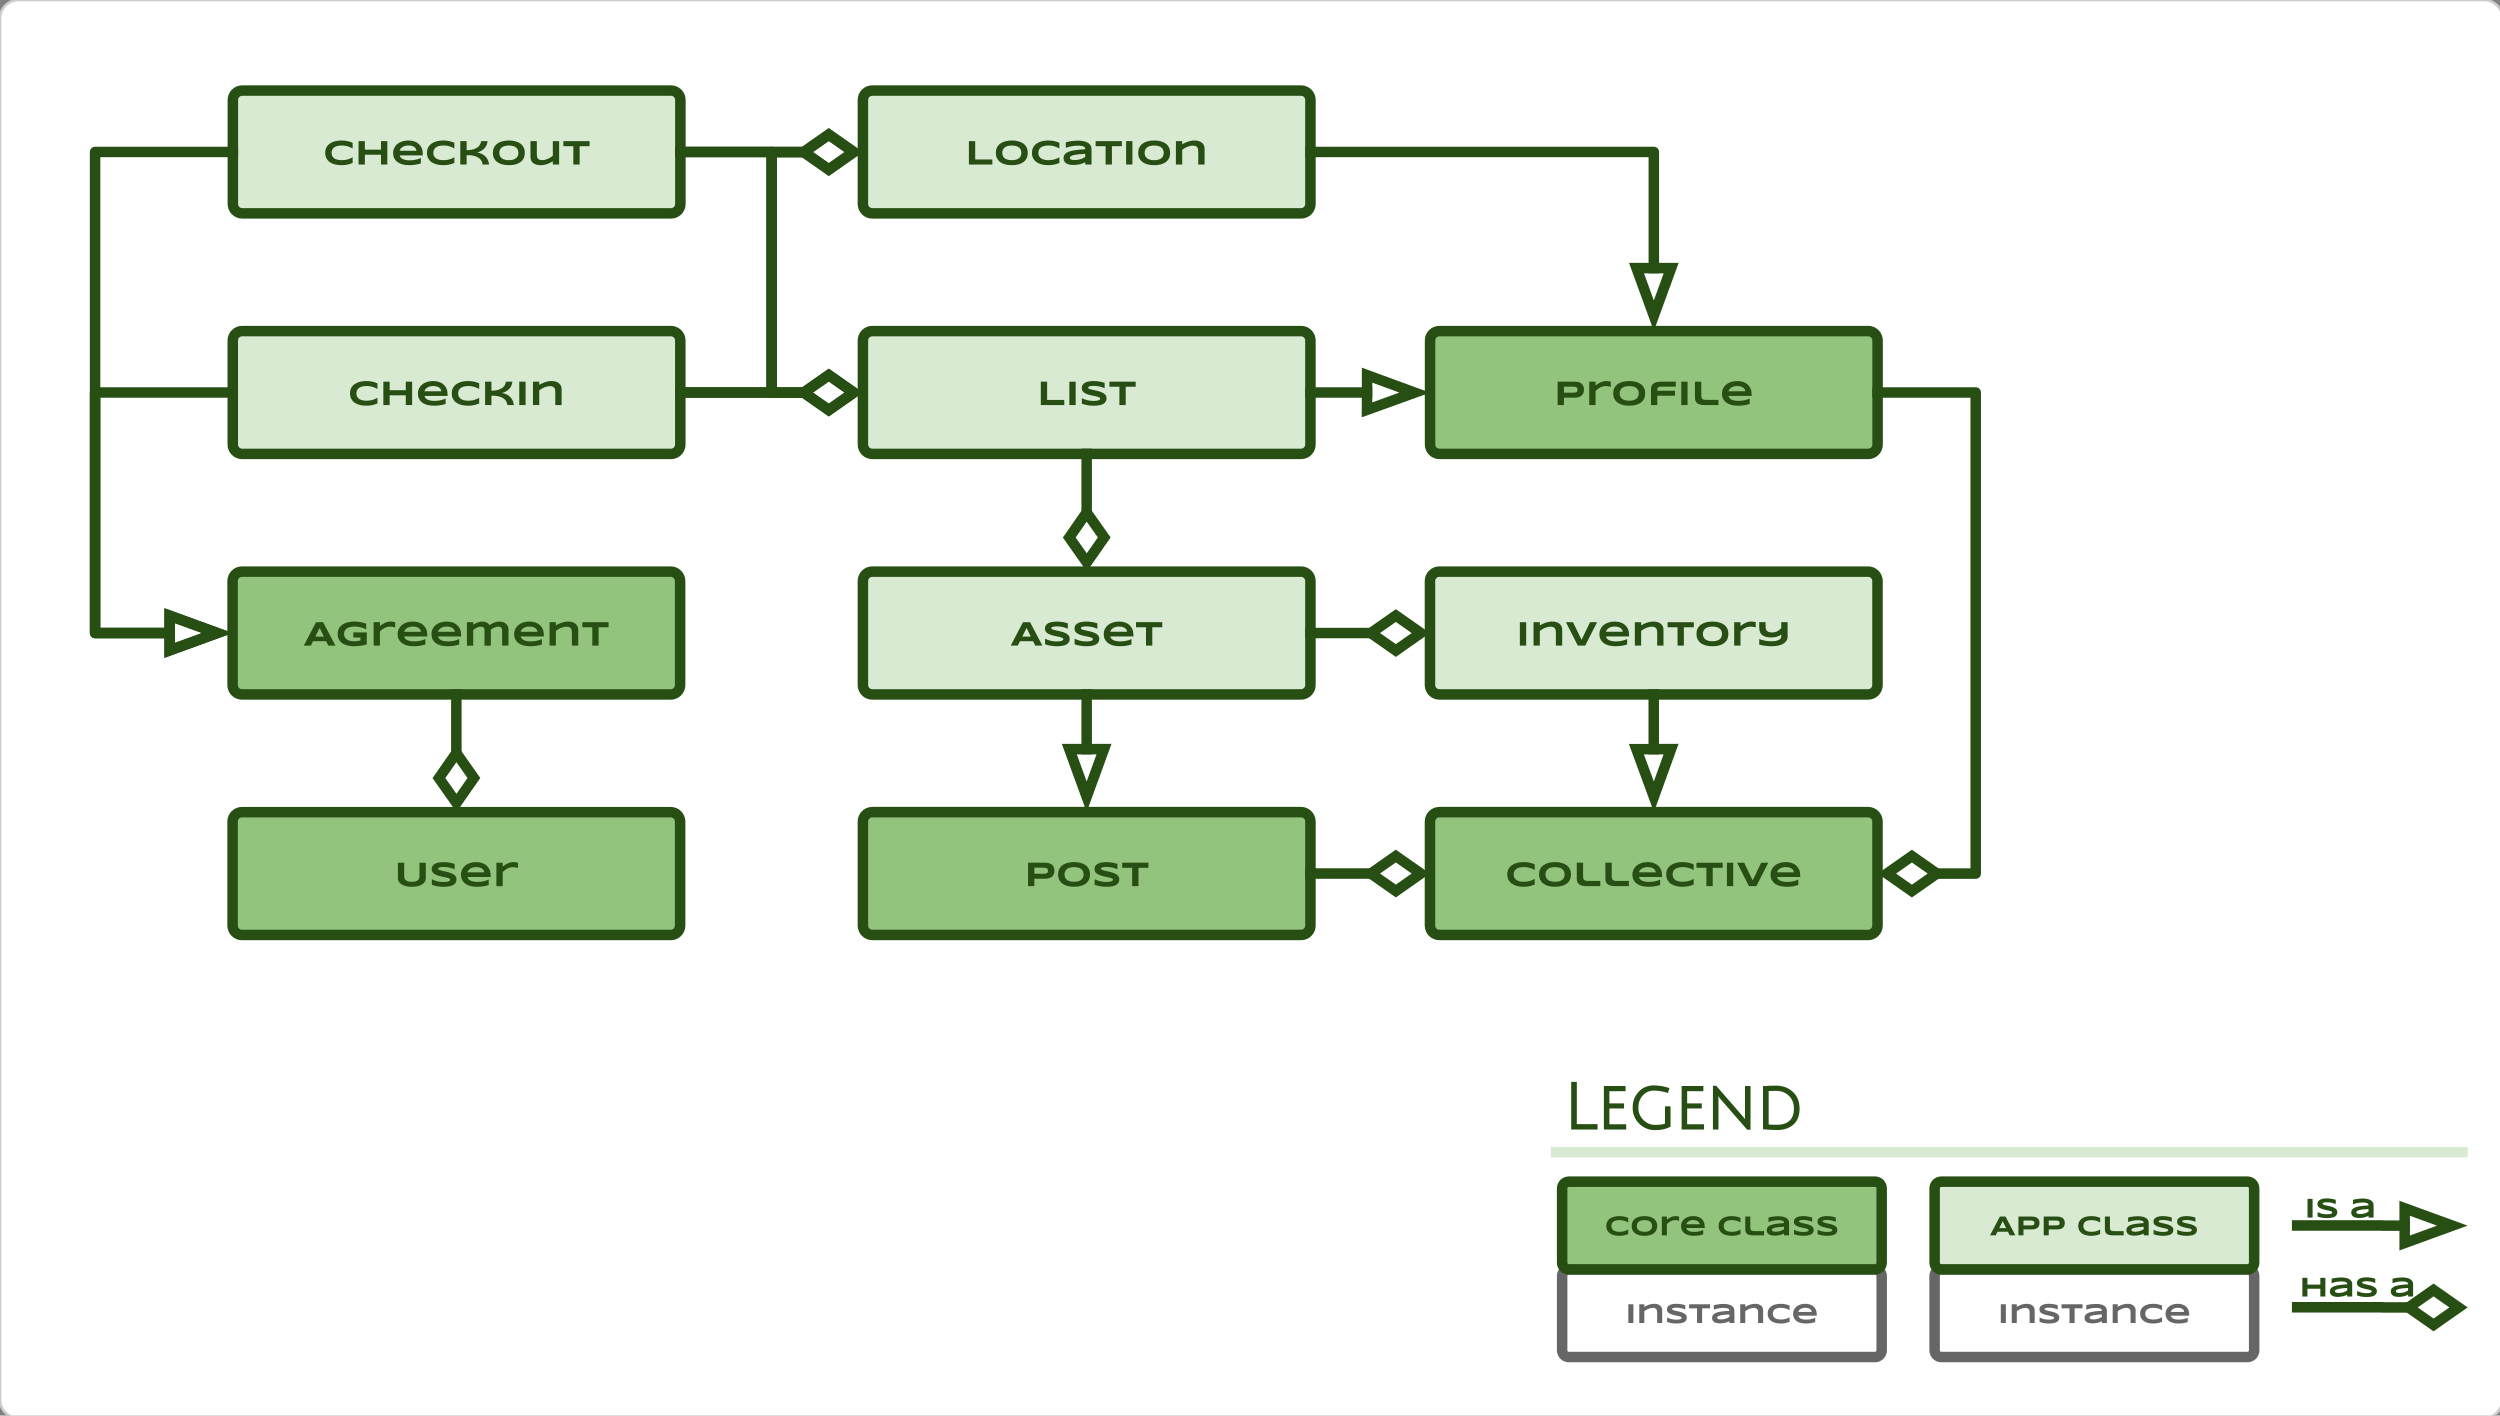 <svg version="1.1" viewBox="0.0 0.0 952.73 539.454" fill="none" stroke="none" stroke-linecap="square" stroke-miterlimit="10" xmlns:xlink="http://www.w3.org/1999/xlink" xmlns="http://www.w3.org/2000/svg"><rect x="0.0" y="0.0" width="952.73" height="539.454" fill="#808080" stroke="none"/><clipPath id="p.0"><path d="m0 0l952.73 0l0 539.454l-952.73 0l0 -539.454z" clip-rule="nonzero"/></clipPath><g clip-path="url(#p.0)"><path fill="#000000" fill-opacity="0.0" d="m0 0l952.73 0l0 539.454l-952.73 0z" fill-rule="evenodd"/><path fill="#ffffff" d="m0 7.025l0 0c0 -3.88 3.145 -7.025 7.025 -7.025l939.619 0c1.863 0 3.65 0.74 4.968 2.058c1.318 1.318 2.058 3.104 2.058 4.968l0 526.359c0 3.88 -3.145 7.025 -7.025 7.025l-939.619 0c-3.88 0 -7.025 -3.145 -7.025 -7.025z" fill-rule="evenodd"/><path stroke="#cccccc" stroke-width="1.0" stroke-linejoin="round" stroke-linecap="butt" d="m0 7.025l0 0c0 -3.88 3.145 -7.025 7.025 -7.025l939.619 0c1.863 0 3.65 0.74 4.968 2.058c1.318 1.318 2.058 3.104 2.058 4.968l0 526.359c0 3.88 -3.145 7.025 -7.025 7.025l-939.619 0c-3.88 0 -7.025 -3.145 -7.025 -7.025z" fill-rule="evenodd"/><path fill="#93c47d" d="m544.95 313.076l0 0c0 -1.973 1.599 -3.572 3.573 -3.572l163.406 0c0.948 0 1.856 0.376 2.526 1.046c0.67 0.67 1.046 1.579 1.046 2.526l0 39.658c0 1.973 -1.599 3.572 -3.573 3.572l-163.406 0c-1.973 0 -3.573 -1.599 -3.573 -3.572z" fill-rule="evenodd"/><path stroke="#274e13" stroke-width="4.0" stroke-linejoin="round" stroke-linecap="butt" d="m544.95 313.076l0 0c0 -1.973 1.599 -3.572 3.573 -3.572l163.406 0c0.948 0 1.856 0.376 2.526 1.046c0.67 0.67 1.046 1.579 1.046 2.526l0 39.658c0 1.973 -1.599 3.572 -3.573 3.572l-163.406 0c-1.973 0 -3.573 -1.599 -3.573 -3.572z" fill-rule="evenodd"/><path fill="#274e13" d="m584.866 337.096q-0.469 0.188 -0.953 0.344q-0.469 0.156 -0.984 0.266q-0.5 0.125 -1.062 0.172q-0.562 0.062 -1.203 0.062q-1.359 0 -2.516 -0.281q-1.141 -0.297 -1.984 -0.875q-0.828 -0.594 -1.297 -1.469q-0.453 -0.891 -0.453 -2.078q0 -1.172 0.453 -2.047q0.469 -0.891 1.297 -1.469q0.844 -0.594 1.984 -0.891q1.156 -0.297 2.516 -0.297q0.641 0 1.203 0.062q0.562 0.062 1.062 0.172q0.516 0.109 0.984 0.266q0.484 0.156 0.953 0.359l0 2.172q-0.375 -0.203 -0.781 -0.391q-0.406 -0.203 -0.906 -0.359q-0.484 -0.172 -1.078 -0.266q-0.594 -0.109 -1.344 -0.109q-1.141 0 -1.891 0.234q-0.75 0.234 -1.203 0.625q-0.438 0.391 -0.625 0.906q-0.188 0.5 -0.188 1.031q0 0.359 0.078 0.719q0.078 0.344 0.266 0.656q0.188 0.297 0.469 0.562q0.297 0.266 0.734 0.453q0.438 0.188 1.016 0.297q0.594 0.109 1.344 0.109q0.75 0 1.344 -0.094q0.594 -0.109 1.078 -0.266q0.5 -0.156 0.906 -0.344q0.406 -0.203 0.781 -0.406l0 2.172l0 0zm13.823 -3.859q0 1.156 -0.422 2.047q-0.422 0.875 -1.219 1.469q-0.781 0.594 -1.906 0.891q-1.125 0.297 -2.516 0.297q-1.406 0 -2.531 -0.297q-1.125 -0.297 -1.922 -0.891q-0.797 -0.594 -1.234 -1.469q-0.422 -0.891 -0.422 -2.047q0 -1.141 0.422 -2.016q0.438 -0.891 1.234 -1.484q0.797 -0.594 1.922 -0.891q1.125 -0.312 2.531 -0.312q1.391 0 2.516 0.312q1.125 0.297 1.906 0.891q0.797 0.594 1.219 1.484q0.422 0.875 0.422 2.016zm-2.438 0q0 -0.5 -0.172 -1.0q-0.156 -0.5 -0.562 -0.891q-0.406 -0.391 -1.109 -0.641q-0.703 -0.25 -1.781 -0.25q-0.734 0 -1.297 0.125q-0.547 0.109 -0.953 0.312q-0.391 0.188 -0.672 0.469q-0.266 0.266 -0.438 0.578q-0.156 0.312 -0.234 0.641q-0.062 0.328 -0.062 0.656q0 0.344 0.062 0.688q0.078 0.328 0.234 0.641q0.172 0.297 0.438 0.578q0.281 0.266 0.672 0.469q0.406 0.188 0.953 0.312q0.562 0.109 1.297 0.109q1.078 0 1.781 -0.25q0.703 -0.25 1.109 -0.641q0.406 -0.406 0.562 -0.906q0.172 -0.5 0.172 -1.0zm7.052 0.641q0 0.562 0.094 0.922q0.109 0.344 0.344 0.562q0.234 0.203 0.609 0.281q0.375 0.078 0.922 0.078l4.578 0l0 1.984l-5.062 0q-1.062 0 -1.797 -0.172q-0.734 -0.172 -1.203 -0.531q-0.469 -0.359 -0.688 -0.906q-0.203 -0.562 -0.203 -1.328l0 -6.0l2.406 0l0 5.109zm10.901 0q0 0.562 0.094 0.922q0.109 0.344 0.344 0.562q0.234 0.203 0.609 0.281q0.375 0.078 0.922 0.078l4.578 0l0 1.984l-5.062 0q-1.062 0 -1.797 -0.172q-0.734 -0.172 -1.203 -0.531q-0.469 -0.359 -0.688 -0.906q-0.203 -0.562 -0.203 -1.328l0 -6.0l2.406 0l0 5.109zm18.463 3.391q-1.109 0.359 -2.203 0.516q-1.094 0.156 -2.234 0.156q-1.469 0 -2.609 -0.312q-1.141 -0.312 -1.922 -0.906q-0.781 -0.609 -1.203 -1.469q-0.406 -0.859 -0.406 -1.953q0 -1.016 0.406 -1.891q0.422 -0.875 1.172 -1.516q0.766 -0.641 1.844 -1.0q1.078 -0.359 2.391 -0.359q1.219 0 2.234 0.328q1.016 0.328 1.734 0.984q0.719 0.641 1.125 1.578q0.406 0.938 0.406 2.172l0 0.609l-8.812 0q0.109 0.422 0.375 0.781q0.281 0.344 0.734 0.594q0.469 0.234 1.141 0.375q0.672 0.141 1.609 0.141q0.672 0 1.297 -0.078q0.641 -0.094 1.188 -0.219q0.562 -0.141 1.0 -0.297q0.453 -0.172 0.734 -0.328l0 2.094zm-1.672 -4.844q-0.031 -0.328 -0.203 -0.672q-0.156 -0.359 -0.516 -0.641q-0.359 -0.297 -0.938 -0.484q-0.578 -0.188 -1.453 -0.188q-0.812 0 -1.406 0.203q-0.594 0.203 -1.0 0.5q-0.391 0.297 -0.609 0.641q-0.219 0.344 -0.281 0.641l6.406 0zm14.445 4.672q-0.469 0.188 -0.953 0.344q-0.469 0.156 -0.984 0.266q-0.5 0.125 -1.062 0.172q-0.562 0.062 -1.203 0.062q-1.359 0 -2.516 -0.281q-1.141 -0.297 -1.984 -0.875q-0.828 -0.594 -1.297 -1.469q-0.453 -0.891 -0.453 -2.078q0 -1.172 0.453 -2.047q0.469 -0.891 1.297 -1.469q0.844 -0.594 1.984 -0.891q1.156 -0.297 2.516 -0.297q0.641 0 1.203 0.062q0.562 0.062 1.062 0.172q0.516 0.109 0.984 0.266q0.484 0.156 0.953 0.359l0 2.172q-0.375 -0.203 -0.781 -0.391q-0.406 -0.203 -0.906 -0.359q-0.484 -0.172 -1.078 -0.266q-0.594 -0.109 -1.344 -0.109q-1.141 0 -1.891 0.234q-0.75 0.234 -1.203 0.625q-0.438 0.391 -0.625 0.906q-0.188 0.5 -0.188 1.031q0 0.359 0.078 0.719q0.078 0.344 0.266 0.656q0.188 0.297 0.469 0.562q0.297 0.266 0.734 0.453q0.438 0.188 1.016 0.297q0.594 0.109 1.344 0.109q0.75 0 1.344 -0.094q0.594 -0.109 1.078 -0.266q0.5 -0.156 0.906 -0.344q0.406 -0.203 0.781 -0.406l0 2.172l0 0zm7.261 -6.391l0 7.0l-2.406 0l0 -7.0l-3.797 0l0 -1.938l10.0 0l0 1.938l-3.797 0zm5.406 7.0l0 -8.938l2.406 0l0 8.938l-2.406 0zm11.213 0l-2.812 0l-4.531 -8.938l2.703 0l3.25 6.719l3.25 -6.719l2.688 0l-4.547 8.938zm15.989 -0.438q-1.109 0.359 -2.203 0.516q-1.094 0.156 -2.234 0.156q-1.469 0 -2.609 -0.312q-1.141 -0.312 -1.922 -0.906q-0.781 -0.609 -1.203 -1.469q-0.406 -0.859 -0.406 -1.953q0 -1.016 0.406 -1.891q0.422 -0.875 1.172 -1.516q0.766 -0.641 1.844 -1.0q1.078 -0.359 2.391 -0.359q1.219 0 2.234 0.328q1.016 0.328 1.734 0.984q0.719 0.641 1.125 1.578q0.406 0.938 0.406 2.172l0 0.609l-8.812 0q0.109 0.422 0.375 0.781q0.281 0.344 0.734 0.594q0.469 0.234 1.141 0.375q0.672 0.141 1.609 0.141q0.672 0 1.297 -0.078q0.641 -0.094 1.188 -0.219q0.562 -0.141 1.0 -0.297q0.453 -0.172 0.734 -0.328l0 2.094zm-1.672 -4.844q-0.031 -0.328 -0.203 -0.672q-0.156 -0.359 -0.516 -0.641q-0.359 -0.297 -0.938 -0.484q-0.578 -0.188 -1.453 -0.188q-0.812 0 -1.406 0.203q-0.594 0.203 -1.0 0.5q-0.391 0.297 -0.609 0.641q-0.219 0.344 -0.281 0.641l6.406 0z" fill-rule="nonzero"/><path fill="#93c47d" d="m328.846 313.07l0 0c0 -1.973 1.599 -3.573 3.572 -3.573l163.406 0c0.947 0 1.856 0.376 2.526 1.046c0.67 0.67 1.046 1.579 1.046 2.526l0 39.658c0 1.973 -1.599 3.572 -3.572 3.572l-163.406 0c-1.973 0 -3.572 -1.599 -3.572 -3.572z" fill-rule="evenodd"/><path stroke="#274e13" stroke-width="4.0" stroke-linejoin="round" stroke-linecap="butt" d="m328.846 313.07l0 0c0 -1.973 1.599 -3.573 3.572 -3.573l163.406 0c0.947 0 1.856 0.376 2.526 1.046c0.67 0.67 1.046 1.579 1.046 2.526l0 39.658c0 1.973 -1.599 3.572 -3.572 3.572l-163.406 0c-1.973 0 -3.572 -1.599 -3.572 -3.572z" fill-rule="evenodd"/><path fill="#274e13" d="m401.83 331.809q0 0.672 -0.203 1.234q-0.188 0.562 -0.625 0.969q-0.438 0.406 -1.125 0.641q-0.688 0.219 -1.672 0.219l-4.016 0l0 2.828l-2.406 0l0 -8.938l6.422 0q0.984 0 1.672 0.219q0.688 0.219 1.125 0.641q0.438 0.406 0.625 0.969q0.203 0.547 0.203 1.219zm-2.453 0.047q0 -0.312 -0.094 -0.531q-0.078 -0.234 -0.281 -0.375q-0.203 -0.141 -0.531 -0.203q-0.312 -0.078 -0.797 -0.078l-3.484 0l0 2.297l3.484 0q0.484 0 0.797 -0.047q0.328 -0.062 0.531 -0.188q0.203 -0.141 0.281 -0.344q0.094 -0.219 0.094 -0.531zm16.015 1.375q0 1.156 -0.422 2.047q-0.422 0.875 -1.219 1.469q-0.781 0.594 -1.906 0.891q-1.125 0.297 -2.516 0.297q-1.406 0 -2.531 -0.297q-1.125 -0.297 -1.922 -0.891q-0.797 -0.594 -1.234 -1.469q-0.422 -0.891 -0.422 -2.047q0 -1.141 0.422 -2.016q0.438 -0.891 1.234 -1.484q0.797 -0.594 1.922 -0.891q1.125 -0.312 2.531 -0.312q1.391 0 2.516 0.312q1.125 0.297 1.906 0.891q0.797 0.594 1.219 1.484q0.422 0.875 0.422 2.016zm-2.438 0q0 -0.5 -0.172 -1.0q-0.156 -0.5 -0.562 -0.891q-0.406 -0.391 -1.109 -0.641q-0.703 -0.25 -1.781 -0.25q-0.734 0 -1.297 0.125q-0.547 0.109 -0.953 0.312q-0.391 0.188 -0.672 0.469q-0.266 0.266 -0.438 0.578q-0.156 0.312 -0.234 0.641q-0.062 0.328 -0.062 0.656q0 0.344 0.062 0.688q0.078 0.328 0.234 0.641q0.172 0.297 0.438 0.578q0.281 0.266 0.672 0.469q0.406 0.188 0.953 0.312q0.562 0.109 1.297 0.109q1.078 0 1.781 -0.25q0.703 -0.25 1.109 -0.641q0.406 -0.406 0.562 -0.906q0.172 -0.5 0.172 -1.0zm12.88 -1.953q-0.25 -0.125 -0.672 -0.281q-0.422 -0.156 -0.953 -0.297q-0.516 -0.141 -1.141 -0.234q-0.609 -0.094 -1.266 -0.094q-0.516 0 -0.891 0.031q-0.359 0.031 -0.609 0.094q-0.25 0.047 -0.406 0.125q-0.141 0.062 -0.219 0.141q-0.078 0.062 -0.109 0.141q-0.016 0.062 -0.016 0.125q0 0.188 0.188 0.344q0.203 0.141 0.531 0.25q0.344 0.109 0.797 0.219q0.453 0.094 0.953 0.203q0.5 0.109 1.031 0.234q0.547 0.125 1.047 0.297q0.516 0.172 0.953 0.406q0.453 0.219 0.781 0.516q0.344 0.297 0.531 0.688q0.203 0.391 0.203 0.891q0 0.641 -0.234 1.109q-0.219 0.469 -0.609 0.781q-0.375 0.312 -0.875 0.516q-0.5 0.188 -1.047 0.281q-0.547 0.109 -1.109 0.141q-0.562 0.031 -1.078 0.031q-1.328 0 -2.453 -0.219q-1.125 -0.203 -2.0 -0.531l0 -2.141q0.906 0.5 2.047 0.781q1.141 0.281 2.438 0.281q0.766 0 1.25 -0.078q0.484 -0.094 0.75 -0.219q0.281 -0.125 0.375 -0.266q0.109 -0.156 0.109 -0.297q0 -0.219 -0.203 -0.375q-0.188 -0.156 -0.531 -0.281q-0.344 -0.125 -0.797 -0.219q-0.438 -0.094 -0.953 -0.188q-0.5 -0.109 -1.031 -0.219q-0.531 -0.125 -1.031 -0.281q-0.5 -0.172 -0.953 -0.375q-0.453 -0.219 -0.797 -0.5q-0.328 -0.297 -0.531 -0.672q-0.188 -0.391 -0.188 -0.891q0 -0.594 0.203 -1.016q0.203 -0.438 0.562 -0.734q0.359 -0.297 0.812 -0.484q0.469 -0.203 0.984 -0.297q0.516 -0.109 1.047 -0.141q0.531 -0.047 1.0 -0.047q0.516 0 1.062 0.062q0.562 0.047 1.094 0.141q0.531 0.094 1.031 0.219q0.5 0.125 0.922 0.25l0 2.078zm8.031 -0.578l0 7.0l-2.406 0l0 -7.0l-3.797 0l0 -1.938l10.0 0l0 1.938l-3.797 0z" fill-rule="nonzero"/><path fill="#d9ead3" d="m544.95 221.412l0 0c0 -1.973 1.599 -3.572 3.573 -3.572l163.406 0c0.948 0 1.856 0.376 2.526 1.046c0.67 0.67 1.046 1.579 1.046 2.526l0 39.658c0 1.973 -1.599 3.572 -3.573 3.572l-163.406 0c-1.973 0 -3.573 -1.599 -3.573 -3.572z" fill-rule="evenodd"/><path stroke="#274e13" stroke-width="4.0" stroke-linejoin="round" stroke-linecap="butt" d="m544.95 221.412l0 0c0 -1.973 1.599 -3.572 3.573 -3.572l163.406 0c0.948 0 1.856 0.376 2.526 1.046c0.67 0.67 1.046 1.579 1.046 2.526l0 39.658c0 1.973 -1.599 3.572 -3.573 3.572l-163.406 0c-1.973 0 -3.573 -1.599 -3.573 -3.572z" fill-rule="evenodd"/><path fill="#274e13" d="m579.204 246.041l0 -8.938l2.406 0l0 8.938l-2.406 0zm13.728 0l0 -5.016q0 -0.5 -0.094 -0.906q-0.078 -0.406 -0.312 -0.688q-0.234 -0.297 -0.656 -0.453q-0.406 -0.156 -1.047 -0.156q-0.5 0 -1.047 0.141q-0.531 0.125 -1.078 0.344q-0.531 0.219 -1.016 0.516q-0.484 0.297 -0.859 0.609l0 5.609l-2.406 0l0 -8.938l2.406 0l0 1.219q0.453 -0.266 0.969 -0.516q0.516 -0.266 1.094 -0.469q0.578 -0.203 1.219 -0.328q0.656 -0.141 1.391 -0.141q0.906 0 1.609 0.219q0.719 0.219 1.203 0.625q0.5 0.391 0.766 0.969q0.266 0.562 0.266 1.266l0 6.094l-2.406 0zm11.17 0l-2.812 0l-4.531 -8.938l2.703 0l3.25 6.719l3.25 -6.719l2.688 0l-4.547 8.938zm15.989 -0.438q-1.109 0.359 -2.203 0.516q-1.094 0.156 -2.234 0.156q-1.469 0 -2.609 -0.312q-1.141 -0.312 -1.922 -0.906q-0.781 -0.609 -1.203 -1.469q-0.406 -0.859 -0.406 -1.953q0 -1.016 0.406 -1.891q0.422 -0.875 1.172 -1.516q0.766 -0.641 1.844 -1.0q1.078 -0.359 2.391 -0.359q1.219 0 2.234 0.328q1.016 0.328 1.734 0.984q0.719 0.641 1.125 1.578q0.406 0.938 0.406 2.172l0 0.609l-8.812 0q0.109 0.422 0.375 0.781q0.281 0.344 0.734 0.594q0.469 0.234 1.141 0.375q0.672 0.141 1.609 0.141q0.672 0 1.297 -0.078q0.641 -0.094 1.188 -0.219q0.562 -0.141 1.0 -0.297q0.453 -0.172 0.734 -0.328l0 2.094zm-1.672 -4.844q-0.031 -0.328 -0.203 -0.672q-0.156 -0.359 -0.516 -0.641q-0.359 -0.297 -0.938 -0.484q-0.578 -0.188 -1.453 -0.188q-0.812 0 -1.406 0.203q-0.594 0.203 -1.0 0.5q-0.391 0.297 -0.609 0.641q-0.219 0.344 -0.281 0.641l6.406 0zm13.117 5.281l0 -5.016q0 -0.5 -0.094 -0.906q-0.078 -0.406 -0.312 -0.688q-0.234 -0.297 -0.656 -0.453q-0.406 -0.156 -1.047 -0.156q-0.5 0 -1.047 0.141q-0.531 0.125 -1.078 0.344q-0.531 0.219 -1.016 0.516q-0.484 0.297 -0.859 0.609l0 5.609l-2.406 0l0 -8.938l2.406 0l0 1.219q0.453 -0.266 0.969 -0.516q0.516 -0.266 1.094 -0.469q0.578 -0.203 1.219 -0.328q0.656 -0.141 1.391 -0.141q0.906 0 1.609 0.219q0.719 0.219 1.203 0.625q0.5 0.391 0.766 0.969q0.266 0.562 0.266 1.266l0 6.094l-2.406 0zm10.17 -7.0l0 7.0l-2.406 0l0 -7.0l-3.797 0l0 -1.938l10.0 0l0 1.938l-3.797 0zm16.969 2.531q0 1.156 -0.422 2.047q-0.422 0.875 -1.219 1.469q-0.781 0.594 -1.906 0.891q-1.125 0.297 -2.516 0.297q-1.406 0 -2.531 -0.297q-1.125 -0.297 -1.922 -0.891q-0.797 -0.594 -1.234 -1.469q-0.422 -0.891 -0.422 -2.047q0 -1.141 0.422 -2.016q0.438 -0.891 1.234 -1.484q0.797 -0.594 1.922 -0.891q1.125 -0.312 2.531 -0.312q1.391 0 2.516 0.312q1.125 0.297 1.906 0.891q0.797 0.594 1.219 1.484q0.422 0.875 0.422 2.016zm-2.438 0q0 -0.5 -0.172 -1.0q-0.156 -0.5 -0.562 -0.891q-0.406 -0.391 -1.109 -0.641q-0.703 -0.25 -1.781 -0.25q-0.734 0 -1.297 0.125q-0.547 0.109 -0.953 0.312q-0.391 0.188 -0.672 0.469q-0.266 0.266 -0.438 0.578q-0.156 0.312 -0.234 0.641q-0.062 0.328 -0.062 0.656q0 0.344 0.062 0.688q0.078 0.328 0.234 0.641q0.172 0.297 0.438 0.578q0.281 0.266 0.672 0.469q0.406 0.188 0.953 0.312q0.562 0.109 1.297 0.109q1.078 0 1.781 -0.25q0.703 -0.25 1.109 -0.641q0.406 -0.406 0.562 -0.906q0.172 -0.5 0.172 -1.0zm12.864 -2.453q-0.094 -0.031 -0.281 -0.078q-0.188 -0.062 -0.438 -0.109q-0.25 -0.062 -0.547 -0.094q-0.297 -0.047 -0.609 -0.047q-0.641 0 -1.203 0.156q-0.562 0.156 -1.062 0.422q-0.484 0.266 -0.906 0.609q-0.406 0.328 -0.766 0.688l0 5.375l-2.406 0l0 -8.938l2.406 0l0 1.453q0.438 -0.328 0.891 -0.625q0.469 -0.312 0.953 -0.547q0.5 -0.234 1.047 -0.375q0.562 -0.141 1.188 -0.141q0.234 0 0.469 0.031q0.25 0.016 0.484 0.047q0.234 0.031 0.422 0.078q0.203 0.031 0.359 0.078l0 2.016l0 0zm12.146 3.484q0 0.875 -0.438 1.562q-0.422 0.672 -1.219 1.156q-0.781 0.469 -1.906 0.719q-1.125 0.234 -2.516 0.234q-0.609 0 -1.281 -0.047q-0.672 -0.047 -1.312 -0.141q-0.641 -0.078 -1.203 -0.188q-0.562 -0.125 -0.938 -0.25l0 -2.125q0.406 0.172 0.922 0.328q0.516 0.156 1.109 0.281q0.594 0.109 1.281 0.188q0.688 0.062 1.453 0.062q0.734 0 1.281 -0.078q0.547 -0.094 0.953 -0.234q0.406 -0.141 0.672 -0.328q0.266 -0.188 0.422 -0.375q0.172 -0.203 0.234 -0.391q0.062 -0.203 0.062 -0.375l0 -0.781q-0.656 0.484 -1.578 0.797q-0.922 0.312 -2.094 0.312q-1.359 0 -2.266 -0.25q-0.906 -0.266 -1.453 -0.766q-0.547 -0.5 -0.781 -1.219q-0.219 -0.719 -0.219 -1.609l0 -1.984l2.422 0l0 1.734q0 0.531 0.141 0.953q0.141 0.406 0.438 0.688q0.312 0.266 0.781 0.406q0.484 0.141 1.172 0.141q0.578 0 1.094 -0.141q0.516 -0.141 0.953 -0.375q0.438 -0.234 0.781 -0.531q0.359 -0.297 0.609 -0.609l0 -2.266l2.422 0l0 5.5z" fill-rule="nonzero"/><path fill="#ffffff" d="m737.265 486.293l0 0c0 -1.409 1.142 -2.551 2.551 -2.551l116.672 0c0.676 0 1.325 0.269 1.804 0.747c0.478 0.478 0.747 1.127 0.747 1.804l0 28.316c0 1.409 -1.142 2.551 -2.551 2.551l-116.672 0c-1.409 0 -2.551 -1.142 -2.551 -2.551z" fill-rule="evenodd"/><path stroke="#666666" stroke-width="4.0" stroke-linejoin="round" stroke-linecap="butt" d="m737.265 486.293l0 0c0 -1.409 1.142 -2.551 2.551 -2.551l116.672 0c0.676 0 1.325 0.269 1.804 0.747c0.478 0.478 0.747 1.127 0.747 1.804l0 28.316c0 1.409 -1.142 2.551 -2.551 2.551l-116.672 0c-1.409 0 -2.551 -1.142 -2.551 -2.551z" fill-rule="evenodd"/><path fill="#666666" d="m762.493 504.191l0 -7.156l1.922 0l0 7.156l-1.922 0zm10.98 0l0 -4.0q0 -0.406 -0.078 -0.734q-0.062 -0.328 -0.25 -0.547q-0.188 -0.234 -0.516 -0.359q-0.328 -0.141 -0.844 -0.141q-0.406 0 -0.844 0.109q-0.422 0.109 -0.859 0.297q-0.422 0.172 -0.812 0.406q-0.391 0.234 -0.688 0.484l0 4.484l-1.922 0l0 -7.156l1.922 0l0 0.984q0.359 -0.203 0.766 -0.406q0.422 -0.219 0.875 -0.375q0.469 -0.172 0.984 -0.266q0.531 -0.109 1.109 -0.109q0.719 0 1.281 0.172q0.578 0.172 0.969 0.5q0.406 0.312 0.609 0.766q0.219 0.453 0.219 1.016l0 4.875l-1.922 0zm10.708 -5.141q-0.203 -0.094 -0.531 -0.219q-0.328 -0.125 -0.75 -0.234q-0.422 -0.109 -0.922 -0.188q-0.5 -0.078 -1.016 -0.078q-0.422 0 -0.719 0.031q-0.281 0.016 -0.484 0.062q-0.203 0.047 -0.328 0.109q-0.109 0.047 -0.172 0.109q-0.062 0.047 -0.078 0.109q-0.016 0.047 -0.016 0.094q0 0.156 0.156 0.281q0.156 0.109 0.422 0.203q0.266 0.094 0.625 0.172q0.359 0.078 0.766 0.172q0.406 0.078 0.828 0.188q0.438 0.094 0.844 0.234q0.406 0.141 0.766 0.328q0.359 0.172 0.625 0.406q0.266 0.234 0.422 0.547q0.156 0.312 0.156 0.719q0 0.516 -0.188 0.891q-0.172 0.359 -0.484 0.625q-0.297 0.25 -0.703 0.406q-0.391 0.141 -0.844 0.219q-0.438 0.094 -0.891 0.109q-0.438 0.031 -0.844 0.031q-1.062 0 -1.969 -0.172q-0.906 -0.172 -1.594 -0.438l0 -1.703q0.719 0.391 1.625 0.625q0.906 0.219 1.953 0.219q0.609 0 1.0 -0.062q0.391 -0.062 0.609 -0.156q0.219 -0.109 0.297 -0.234q0.078 -0.125 0.078 -0.234q0 -0.172 -0.156 -0.297q-0.156 -0.125 -0.438 -0.219q-0.266 -0.094 -0.625 -0.172q-0.359 -0.078 -0.766 -0.156q-0.391 -0.094 -0.828 -0.188q-0.422 -0.094 -0.828 -0.219q-0.391 -0.125 -0.75 -0.297q-0.359 -0.172 -0.641 -0.391q-0.266 -0.234 -0.422 -0.531q-0.156 -0.312 -0.156 -0.719q0 -0.469 0.156 -0.812q0.172 -0.344 0.453 -0.578q0.297 -0.25 0.656 -0.406q0.375 -0.156 0.781 -0.234q0.422 -0.078 0.844 -0.109q0.422 -0.031 0.797 -0.031q0.422 0 0.859 0.047q0.438 0.031 0.859 0.109q0.438 0.078 0.828 0.172q0.406 0.094 0.734 0.203l0 1.656zm6.429 -0.453l0 5.594l-1.938 0l0 -5.594l-3.031 0l0 -1.562l8.0 0l0 1.562l-3.031 0zm10.383 5.594l0 -0.703q-0.375 0.203 -0.797 0.359q-0.422 0.156 -0.891 0.266q-0.453 0.109 -0.938 0.156q-0.484 0.062 -0.984 0.062q-0.578 0 -1.125 -0.109q-0.531 -0.109 -0.953 -0.344q-0.406 -0.25 -0.656 -0.641q-0.25 -0.406 -0.25 -0.984q0 -0.719 0.391 -1.188q0.391 -0.484 1.203 -0.797q0.812 -0.312 2.047 -0.469q1.25 -0.172 2.953 -0.266l0 -0.156q0 -0.172 -0.094 -0.344q-0.094 -0.172 -0.344 -0.297q-0.25 -0.141 -0.688 -0.219q-0.422 -0.094 -1.094 -0.094q-0.516 0 -1.031 0.062q-0.516 0.047 -1.0 0.141q-0.469 0.094 -0.891 0.219q-0.422 0.125 -0.781 0.266l0 -1.719q0.375 -0.094 0.828 -0.188q0.453 -0.094 0.938 -0.156q0.484 -0.062 0.984 -0.094q0.5 -0.047 0.953 -0.047q0.906 0 1.656 0.156q0.766 0.141 1.312 0.453q0.547 0.312 0.859 0.797q0.312 0.469 0.312 1.141l0 4.734l-1.922 0zm0 -3.266q-1.125 0.047 -1.906 0.125q-0.766 0.078 -1.281 0.188q-0.516 0.094 -0.812 0.219q-0.297 0.109 -0.438 0.234q-0.141 0.125 -0.188 0.25q-0.031 0.125 -0.031 0.234q0 0.125 0.062 0.25q0.078 0.109 0.234 0.203q0.172 0.078 0.453 0.141q0.281 0.047 0.719 0.047q0.469 0 0.922 -0.062q0.453 -0.078 0.859 -0.203q0.406 -0.141 0.766 -0.312q0.359 -0.172 0.641 -0.375l0 -0.938zm10.948 3.266l0 -4.0q0 -0.406 -0.078 -0.734q-0.062 -0.328 -0.25 -0.547q-0.188 -0.234 -0.516 -0.359q-0.328 -0.141 -0.844 -0.141q-0.406 0 -0.844 0.109q-0.422 0.109 -0.859 0.297q-0.422 0.172 -0.812 0.406q-0.391 0.234 -0.688 0.484l0 4.484l-1.922 0l0 -7.156l1.922 0l0 0.984q0.359 -0.203 0.766 -0.406q0.422 -0.219 0.875 -0.375q0.469 -0.172 0.984 -0.266q0.531 -0.109 1.109 -0.109q0.719 0 1.281 0.172q0.578 0.172 0.969 0.5q0.406 0.312 0.609 0.766q0.219 0.453 0.219 1.016l0 4.875l-1.922 0zm12.005 -0.484q-0.375 0.156 -0.766 0.281q-0.375 0.125 -0.781 0.203q-0.406 0.094 -0.859 0.141q-0.438 0.047 -0.953 0.047q-1.094 0 -2.016 -0.234q-0.922 -0.234 -1.594 -0.703q-0.656 -0.469 -1.031 -1.172q-0.359 -0.703 -0.359 -1.641q0 -0.953 0.359 -1.656q0.375 -0.703 1.031 -1.172q0.672 -0.469 1.594 -0.703q0.922 -0.234 2.016 -0.234q0.516 0 0.953 0.047q0.453 0.047 0.859 0.141q0.406 0.078 0.781 0.203q0.391 0.125 0.766 0.281l0 1.75q-0.297 -0.172 -0.625 -0.328q-0.328 -0.156 -0.734 -0.281q-0.391 -0.125 -0.859 -0.203q-0.469 -0.094 -1.062 -0.094q-0.922 0 -1.531 0.188q-0.594 0.188 -0.953 0.5q-0.359 0.312 -0.5 0.719q-0.141 0.406 -0.141 0.844q0 0.281 0.062 0.562q0.062 0.281 0.203 0.531q0.141 0.234 0.375 0.453q0.234 0.203 0.578 0.359q0.359 0.141 0.828 0.234q0.469 0.078 1.078 0.078q0.594 0 1.062 -0.078q0.469 -0.078 0.859 -0.203q0.406 -0.125 0.734 -0.281q0.328 -0.156 0.625 -0.328l0 1.75l0 0zm9.772 0.125q-0.891 0.297 -1.766 0.422q-0.875 0.125 -1.781 0.125q-1.172 0 -2.094 -0.25q-0.906 -0.25 -1.531 -0.719q-0.625 -0.484 -0.953 -1.172q-0.328 -0.703 -0.328 -1.578q0 -0.812 0.328 -1.5q0.328 -0.703 0.938 -1.203q0.609 -0.516 1.469 -0.797q0.859 -0.297 1.906 -0.297q0.984 0 1.781 0.266q0.812 0.25 1.391 0.766q0.578 0.516 0.891 1.281q0.328 0.75 0.328 1.734l0 0.484l-7.031 0q0.078 0.328 0.297 0.609q0.219 0.281 0.578 0.484q0.375 0.188 0.906 0.297q0.547 0.109 1.297 0.109q0.531 0 1.047 -0.062q0.516 -0.062 0.953 -0.172q0.438 -0.109 0.797 -0.234q0.359 -0.125 0.578 -0.266l0 1.672zm-1.328 -3.859q-0.031 -0.266 -0.172 -0.547q-0.125 -0.281 -0.422 -0.516q-0.281 -0.234 -0.75 -0.375q-0.453 -0.156 -1.141 -0.156q-0.656 0 -1.141 0.172q-0.469 0.156 -0.797 0.406q-0.312 0.234 -0.484 0.516q-0.172 0.266 -0.219 0.5l5.125 0z" fill-rule="nonzero"/><path fill="#ffffff" d="m595.32 486.293l0 0c0 -1.409 1.142 -2.551 2.551 -2.551l116.672 0c0.677 0 1.325 0.269 1.804 0.747c0.478 0.478 0.747 1.127 0.747 1.804l0 28.316c0 1.409 -1.142 2.551 -2.551 2.551l-116.672 0c-1.409 0 -2.551 -1.142 -2.551 -2.551z" fill-rule="evenodd"/><path stroke="#666666" stroke-width="4.0" stroke-linejoin="round" stroke-linecap="butt" d="m595.32 486.293l0 0c0 -1.409 1.142 -2.551 2.551 -2.551l116.672 0c0.677 0 1.325 0.269 1.804 0.747c0.478 0.478 0.747 1.127 0.747 1.804l0 28.316c0 1.409 -1.142 2.551 -2.551 2.551l-116.672 0c-1.409 0 -2.551 -1.142 -2.551 -2.551z" fill-rule="evenodd"/><path fill="#666666" d="m620.547 504.191l0 -7.156l1.922 0l0 7.156l-1.922 0zm10.98 0l0 -4.0q0 -0.406 -0.078 -0.734q-0.062 -0.328 -0.25 -0.547q-0.188 -0.234 -0.516 -0.359q-0.328 -0.141 -0.844 -0.141q-0.406 0 -0.844 0.109q-0.422 0.109 -0.859 0.297q-0.422 0.172 -0.812 0.406q-0.391 0.234 -0.688 0.484l0 4.484l-1.922 0l0 -7.156l1.922 0l0 0.984q0.359 -0.203 0.766 -0.406q0.422 -0.219 0.875 -0.375q0.469 -0.172 0.984 -0.266q0.531 -0.109 1.109 -0.109q0.719 0 1.281 0.172q0.578 0.172 0.969 0.5q0.406 0.312 0.609 0.766q0.219 0.453 0.219 1.016l0 4.875l-1.922 0zm10.708 -5.141q-0.203 -0.094 -0.531 -0.219q-0.328 -0.125 -0.75 -0.234q-0.422 -0.109 -0.922 -0.188q-0.5 -0.078 -1.016 -0.078q-0.422 0 -0.719 0.031q-0.281 0.016 -0.484 0.062q-0.203 0.047 -0.328 0.109q-0.109 0.047 -0.172 0.109q-0.062 0.047 -0.078 0.109q-0.016 0.047 -0.016 0.094q0 0.156 0.156 0.281q0.156 0.109 0.422 0.203q0.266 0.094 0.625 0.172q0.359 0.078 0.766 0.172q0.406 0.078 0.828 0.188q0.438 0.094 0.844 0.234q0.406 0.141 0.766 0.328q0.359 0.172 0.625 0.406q0.266 0.234 0.422 0.547q0.156 0.312 0.156 0.719q0 0.516 -0.188 0.891q-0.172 0.359 -0.484 0.625q-0.297 0.25 -0.703 0.406q-0.391 0.141 -0.844 0.219q-0.438 0.094 -0.891 0.109q-0.438 0.031 -0.844 0.031q-1.062 0 -1.969 -0.172q-0.906 -0.172 -1.594 -0.438l0 -1.703q0.719 0.391 1.625 0.625q0.906 0.219 1.953 0.219q0.609 0 1.0 -0.062q0.391 -0.062 0.609 -0.156q0.219 -0.109 0.297 -0.234q0.078 -0.125 0.078 -0.234q0 -0.172 -0.156 -0.297q-0.156 -0.125 -0.438 -0.219q-0.266 -0.094 -0.625 -0.172q-0.359 -0.078 -0.766 -0.156q-0.391 -0.094 -0.828 -0.188q-0.422 -0.094 -0.828 -0.219q-0.391 -0.125 -0.75 -0.297q-0.359 -0.172 -0.641 -0.391q-0.266 -0.234 -0.422 -0.531q-0.156 -0.312 -0.156 -0.719q0 -0.469 0.156 -0.812q0.172 -0.344 0.453 -0.578q0.297 -0.25 0.656 -0.406q0.375 -0.156 0.781 -0.234q0.422 -0.078 0.844 -0.109q0.422 -0.031 0.797 -0.031q0.422 0 0.859 0.047q0.438 0.031 0.859 0.109q0.438 0.078 0.828 0.172q0.406 0.094 0.734 0.203l0 1.656zm6.429 -0.453l0 5.594l-1.938 0l0 -5.594l-3.031 0l0 -1.562l8.0 0l0 1.562l-3.031 0zm10.383 5.594l0 -0.703q-0.375 0.203 -0.797 0.359q-0.422 0.156 -0.891 0.266q-0.453 0.109 -0.938 0.156q-0.484 0.062 -0.984 0.062q-0.578 0 -1.125 -0.109q-0.531 -0.109 -0.953 -0.344q-0.406 -0.25 -0.656 -0.641q-0.25 -0.406 -0.25 -0.984q0 -0.719 0.391 -1.188q0.391 -0.484 1.203 -0.797q0.812 -0.312 2.047 -0.469q1.25 -0.172 2.953 -0.266l0 -0.156q0 -0.172 -0.094 -0.344q-0.094 -0.172 -0.344 -0.297q-0.25 -0.141 -0.688 -0.219q-0.422 -0.094 -1.094 -0.094q-0.516 0 -1.031 0.062q-0.516 0.047 -1.0 0.141q-0.469 0.094 -0.891 0.219q-0.422 0.125 -0.781 0.266l0 -1.719q0.375 -0.094 0.828 -0.188q0.453 -0.094 0.938 -0.156q0.484 -0.062 0.984 -0.094q0.5 -0.047 0.953 -0.047q0.906 0 1.656 0.156q0.766 0.141 1.312 0.453q0.547 0.312 0.859 0.797q0.312 0.469 0.312 1.141l0 4.734l-1.922 0zm0 -3.266q-1.125 0.047 -1.906 0.125q-0.766 0.078 -1.281 0.188q-0.516 0.094 -0.812 0.219q-0.297 0.109 -0.438 0.234q-0.141 0.125 -0.188 0.25q-0.031 0.125 -0.031 0.234q0 0.125 0.062 0.25q0.078 0.109 0.234 0.203q0.172 0.078 0.453 0.141q0.281 0.047 0.719 0.047q0.469 0 0.922 -0.062q0.453 -0.078 0.859 -0.203q0.406 -0.141 0.766 -0.312q0.359 -0.172 0.641 -0.375l0 -0.938zm10.948 3.266l0 -4.0q0 -0.406 -0.078 -0.734q-0.062 -0.328 -0.25 -0.547q-0.188 -0.234 -0.516 -0.359q-0.328 -0.141 -0.844 -0.141q-0.406 0 -0.844 0.109q-0.422 0.109 -0.859 0.297q-0.422 0.172 -0.812 0.406q-0.391 0.234 -0.688 0.484l0 4.484l-1.922 0l0 -7.156l1.922 0l0 0.984q0.359 -0.203 0.766 -0.406q0.422 -0.219 0.875 -0.375q0.469 -0.172 0.984 -0.266q0.531 -0.109 1.109 -0.109q0.719 0 1.281 0.172q0.578 0.172 0.969 0.5q0.406 0.312 0.609 0.766q0.219 0.453 0.219 1.016l0 4.875l-1.922 0zm12.005 -0.484q-0.375 0.156 -0.766 0.281q-0.375 0.125 -0.781 0.203q-0.406 0.094 -0.859 0.141q-0.438 0.047 -0.953 0.047q-1.094 0 -2.016 -0.234q-0.922 -0.234 -1.594 -0.703q-0.656 -0.469 -1.031 -1.172q-0.359 -0.703 -0.359 -1.641q0 -0.953 0.359 -1.656q0.375 -0.703 1.031 -1.172q0.672 -0.469 1.594 -0.703q0.922 -0.234 2.016 -0.234q0.516 0 0.953 0.047q0.453 0.047 0.859 0.141q0.406 0.078 0.781 0.203q0.391 0.125 0.766 0.281l0 1.75q-0.297 -0.172 -0.625 -0.328q-0.328 -0.156 -0.734 -0.281q-0.391 -0.125 -0.859 -0.203q-0.469 -0.094 -1.062 -0.094q-0.922 0 -1.531 0.188q-0.594 0.188 -0.953 0.5q-0.359 0.312 -0.5 0.719q-0.141 0.406 -0.141 0.844q0 0.281 0.062 0.562q0.062 0.281 0.203 0.531q0.141 0.234 0.375 0.453q0.234 0.203 0.578 0.359q0.359 0.141 0.828 0.234q0.469 0.078 1.078 0.078q0.594 0 1.062 -0.078q0.469 -0.078 0.859 -0.203q0.406 -0.125 0.734 -0.281q0.328 -0.156 0.625 -0.328l0 1.75l0 0zm9.772 0.125q-0.891 0.297 -1.766 0.422q-0.875 0.125 -1.781 0.125q-1.172 0 -2.094 -0.25q-0.906 -0.25 -1.531 -0.719q-0.625 -0.484 -0.953 -1.172q-0.328 -0.703 -0.328 -1.578q0 -0.812 0.328 -1.5q0.328 -0.703 0.938 -1.203q0.609 -0.516 1.469 -0.797q0.859 -0.297 1.906 -0.297q0.984 0 1.781 0.266q0.812 0.25 1.391 0.766q0.578 0.516 0.891 1.281q0.328 0.75 0.328 1.734l0 0.484l-7.031 0q0.078 0.328 0.297 0.609q0.219 0.281 0.578 0.484q0.375 0.188 0.906 0.297q0.547 0.109 1.297 0.109q0.531 0 1.047 -0.062q0.516 -0.062 0.953 -0.172q0.438 -0.109 0.797 -0.234q0.359 -0.125 0.578 -0.266l0 1.672zm-1.328 -3.859q-0.031 -0.266 -0.172 -0.547q-0.125 -0.281 -0.422 -0.516q-0.281 -0.234 -0.75 -0.375q-0.453 -0.156 -1.141 -0.156q-0.656 0 -1.141 0.172q-0.469 0.156 -0.797 0.406q-0.312 0.234 -0.484 0.516q-0.172 0.266 -0.219 0.5l5.125 0z" fill-rule="nonzero"/><path fill="#000000" fill-opacity="0.0" d="m875.431 467.012l32.484 0l0 0.067l32.484 0" fill-rule="evenodd"/><path stroke="#274e13" stroke-width="4.0" stroke-linejoin="round" stroke-linecap="butt" d="m875.431 467.012l32.484 0l0 0.068l8.484 0" fill-rule="evenodd"/><path stroke="#274e13" stroke-width="4.0" stroke-linecap="butt" d="m916.4 473.686l18.152 -6.607l-18.152 -6.607z" fill-rule="evenodd"/><path fill="#000000" fill-opacity="0.0" d="m875.431 498.19l32.484 0l0 0.067l32.484 0" fill-rule="evenodd"/><path stroke="#274e13" stroke-width="4.0" stroke-linejoin="round" stroke-linecap="butt" d="m875.431 498.19l32.484 0l0 0.067l9.971 0" fill-rule="evenodd"/><path stroke="#274e13" stroke-width="4.0" stroke-linecap="butt" d="m917.887 498.257l9.513 6.661l9.513 -6.661l-9.513 -6.661z" fill-rule="evenodd"/><path fill="#000000" fill-opacity="0.0" d="m850.038 453.391l0 0c0 -0.686 0.556 -1.243 1.243 -1.243l62.483 0c0.33 0 0.646 0.131 0.879 0.364c0.233 0.233 0.364 0.549 0.364 0.879l0 13.796c0 0.686 -0.556 1.243 -1.243 1.243l-62.483 0c-0.686 0 -1.243 -0.556 -1.243 -1.243z" fill-rule="evenodd"/><path fill="#274e13" d="m879.388 464.029l0 -7.156l1.922 0l0 7.156l-1.922 0zm10.746 -5.141q-0.203 -0.094 -0.531 -0.219q-0.328 -0.125 -0.75 -0.234q-0.422 -0.109 -0.922 -0.188q-0.5 -0.078 -1.016 -0.078q-0.422 0 -0.719 0.031q-0.281 0.016 -0.484 0.062q-0.203 0.047 -0.328 0.109q-0.109 0.047 -0.172 0.109q-0.062 0.047 -0.078 0.109q-0.016 0.047 -0.016 0.094q0 0.156 0.156 0.281q0.156 0.109 0.422 0.203q0.266 0.094 0.625 0.172q0.359 0.078 0.766 0.172q0.406 0.078 0.828 0.188q0.438 0.094 0.844 0.234q0.406 0.141 0.766 0.328q0.359 0.172 0.625 0.406q0.266 0.234 0.422 0.547q0.156 0.312 0.156 0.719q0 0.516 -0.188 0.891q-0.172 0.359 -0.484 0.625q-0.297 0.25 -0.703 0.406q-0.391 0.141 -0.844 0.219q-0.438 0.094 -0.891 0.109q-0.438 0.031 -0.844 0.031q-1.062 0 -1.969 -0.172q-0.906 -0.172 -1.594 -0.438l0 -1.703q0.719 0.391 1.625 0.625q0.906 0.219 1.953 0.219q0.609 0 1.0 -0.062q0.391 -0.062 0.609 -0.156q0.219 -0.109 0.297 -0.234q0.078 -0.125 0.078 -0.234q0 -0.172 -0.156 -0.297q-0.156 -0.125 -0.438 -0.219q-0.266 -0.094 -0.625 -0.172q-0.359 -0.078 -0.766 -0.156q-0.391 -0.094 -0.828 -0.188q-0.422 -0.094 -0.828 -0.219q-0.391 -0.125 -0.75 -0.297q-0.359 -0.172 -0.641 -0.391q-0.266 -0.234 -0.422 -0.531q-0.156 -0.312 -0.156 -0.719q0 -0.469 0.156 -0.812q0.172 -0.344 0.453 -0.578q0.297 -0.25 0.656 -0.406q0.375 -0.156 0.781 -0.234q0.422 -0.078 0.844 -0.109q0.422 -0.031 0.797 -0.031q0.422 0 0.859 0.047q0.438 0.031 0.859 0.109q0.438 0.078 0.828 0.172q0.406 0.094 0.734 0.203l0 1.656zm12.498 5.141l0 -0.703q-0.375 0.203 -0.797 0.359q-0.422 0.156 -0.891 0.266q-0.453 0.109 -0.938 0.156q-0.484 0.062 -0.984 0.062q-0.578 0 -1.125 -0.109q-0.531 -0.109 -0.953 -0.344q-0.406 -0.25 -0.656 -0.641q-0.25 -0.406 -0.25 -0.984q0 -0.719 0.391 -1.188q0.391 -0.484 1.203 -0.797q0.812 -0.312 2.047 -0.469q1.25 -0.172 2.953 -0.266l0 -0.156q0 -0.172 -0.094 -0.344q-0.094 -0.172 -0.344 -0.297q-0.25 -0.141 -0.688 -0.219q-0.422 -0.094 -1.094 -0.094q-0.516 0 -1.031 0.062q-0.516 0.047 -1.0 0.141q-0.469 0.094 -0.891 0.219q-0.422 0.125 -0.781 0.266l0 -1.719q0.375 -0.094 0.828 -0.188q0.453 -0.094 0.938 -0.156q0.484 -0.062 0.984 -0.094q0.5 -0.047 0.953 -0.047q0.906 0 1.656 0.156q0.766 0.141 1.312 0.453q0.547 0.312 0.859 0.797q0.312 0.469 0.312 1.141l0 4.734l-1.922 0zm0 -3.266q-1.125 0.047 -1.906 0.125q-0.766 0.078 -1.281 0.188q-0.516 0.094 -0.812 0.219q-0.297 0.109 -0.438 0.234q-0.141 0.125 -0.188 0.25q-0.031 0.125 -0.031 0.234q0 0.125 0.062 0.25q0.078 0.109 0.234 0.203q0.172 0.078 0.453 0.141q0.281 0.047 0.719 0.047q0.469 0 0.922 -0.062q0.453 -0.078 0.859 -0.203q0.406 -0.141 0.766 -0.312q0.359 -0.172 0.641 -0.375l0 -0.938z" fill-rule="nonzero"/><path fill="#000000" fill-opacity="0.0" d="m865.038 484.754l0 0c0 -0.558 0.453 -1.011 1.011 -1.011l62.946 0c0.268 0 0.525 0.107 0.715 0.296c0.19 0.19 0.296 0.447 0.296 0.715l0 11.223c0 0.558 -0.453 1.011 -1.011 1.011l-62.946 0l0 0c-0.558 0 -1.011 -0.453 -1.011 -1.011z" fill-rule="evenodd"/><path fill="#274e13" d="m884.259 494.105l0 -2.984l-4.922 0l0 2.984l-1.922 0l0 -7.156l1.922 0l0 2.609l4.922 0l0 -2.609l1.922 0l0 7.156l-1.922 0zm10.229 0l0 -0.703q-0.375 0.203 -0.797 0.359q-0.422 0.156 -0.891 0.266q-0.453 0.109 -0.938 0.156q-0.484 0.062 -0.984 0.062q-0.578 0 -1.125 -0.109q-0.531 -0.109 -0.953 -0.344q-0.406 -0.25 -0.656 -0.641q-0.25 -0.406 -0.25 -0.984q0 -0.719 0.391 -1.188q0.391 -0.484 1.203 -0.797q0.812 -0.312 2.047 -0.469q1.25 -0.172 2.953 -0.266l0 -0.156q0 -0.172 -0.094 -0.344q-0.094 -0.172 -0.344 -0.297q-0.25 -0.141 -0.688 -0.219q-0.422 -0.094 -1.094 -0.094q-0.516 0 -1.031 0.062q-0.516 0.047 -1.0 0.141q-0.469 0.094 -0.891 0.219q-0.422 0.125 -0.781 0.266l0 -1.719q0.375 -0.094 0.828 -0.188q0.453 -0.094 0.938 -0.156q0.484 -0.062 0.984 -0.094q0.5 -0.047 0.953 -0.047q0.906 0 1.656 0.156q0.766 0.141 1.312 0.453q0.547 0.312 0.859 0.797q0.312 0.469 0.312 1.141l0 4.734l-1.922 0zm0 -3.266q-1.125 0.047 -1.906 0.125q-0.766 0.078 -1.281 0.188q-0.516 0.094 -0.812 0.219q-0.297 0.109 -0.438 0.234q-0.141 0.125 -0.188 0.25q-0.031 0.125 -0.031 0.234q0 0.125 0.062 0.25q0.078 0.109 0.234 0.203q0.172 0.078 0.453 0.141q0.281 0.047 0.719 0.047q0.469 0 0.922 -0.062q0.453 -0.078 0.859 -0.203q0.406 -0.141 0.766 -0.312q0.359 -0.172 0.641 -0.375l0 -0.938zm10.714 -1.875q-0.203 -0.094 -0.531 -0.219q-0.328 -0.125 -0.75 -0.234q-0.422 -0.109 -0.922 -0.188q-0.5 -0.078 -1.016 -0.078q-0.422 0 -0.719 0.031q-0.281 0.016 -0.484 0.062q-0.203 0.047 -0.328 0.109q-0.109 0.047 -0.172 0.109q-0.062 0.047 -0.078 0.109q-0.016 0.047 -0.016 0.094q0 0.156 0.156 0.281q0.156 0.109 0.422 0.203q0.266 0.094 0.625 0.172q0.359 0.078 0.766 0.172q0.406 0.078 0.828 0.188q0.438 0.094 0.844 0.234q0.406 0.141 0.766 0.328q0.359 0.172 0.625 0.406q0.266 0.234 0.422 0.547q0.156 0.312 0.156 0.719q0 0.516 -0.188 0.891q-0.172 0.359 -0.484 0.625q-0.297 0.25 -0.703 0.406q-0.391 0.141 -0.844 0.219q-0.438 0.094 -0.891 0.109q-0.438 0.031 -0.844 0.031q-1.062 0 -1.969 -0.172q-0.906 -0.172 -1.594 -0.438l0 -1.703q0.719 0.391 1.625 0.625q0.906 0.219 1.953 0.219q0.609 0 1.0 -0.062q0.391 -0.062 0.609 -0.156q0.219 -0.109 0.297 -0.234q0.078 -0.125 0.078 -0.234q0 -0.172 -0.156 -0.297q-0.156 -0.125 -0.438 -0.219q-0.266 -0.094 -0.625 -0.172q-0.359 -0.078 -0.766 -0.156q-0.391 -0.094 -0.828 -0.188q-0.422 -0.094 -0.828 -0.219q-0.391 -0.125 -0.75 -0.297q-0.359 -0.172 -0.641 -0.391q-0.266 -0.234 -0.422 -0.531q-0.156 -0.312 -0.156 -0.719q0 -0.469 0.156 -0.812q0.172 -0.344 0.453 -0.578q0.297 -0.25 0.656 -0.406q0.375 -0.156 0.781 -0.234q0.422 -0.078 0.844 -0.109q0.422 -0.031 0.797 -0.031q0.422 0 0.859 0.047q0.438 0.031 0.859 0.109q0.438 0.078 0.828 0.172q0.406 0.094 0.734 0.203l0 1.656zm12.498 5.141l0 -0.703q-0.375 0.203 -0.797 0.359q-0.422 0.156 -0.891 0.266q-0.453 0.109 -0.938 0.156q-0.484 0.062 -0.984 0.062q-0.578 0 -1.125 -0.109q-0.531 -0.109 -0.953 -0.344q-0.406 -0.25 -0.656 -0.641q-0.25 -0.406 -0.25 -0.984q0 -0.719 0.391 -1.188q0.391 -0.484 1.203 -0.797q0.812 -0.312 2.047 -0.469q1.25 -0.172 2.953 -0.266l0 -0.156q0 -0.172 -0.094 -0.344q-0.094 -0.172 -0.344 -0.297q-0.25 -0.141 -0.688 -0.219q-0.422 -0.094 -1.094 -0.094q-0.516 0 -1.031 0.062q-0.516 0.047 -1.0 0.141q-0.469 0.094 -0.891 0.219q-0.422 0.125 -0.781 0.266l0 -1.719q0.375 -0.094 0.828 -0.188q0.453 -0.094 0.938 -0.156q0.484 -0.062 0.984 -0.094q0.5 -0.047 0.953 -0.047q0.906 0 1.656 0.156q0.766 0.141 1.312 0.453q0.547 0.312 0.859 0.797q0.312 0.469 0.312 1.141l0 4.734l-1.922 0zm0 -3.266q-1.125 0.047 -1.906 0.125q-0.766 0.078 -1.281 0.188q-0.516 0.094 -0.812 0.219q-0.297 0.109 -0.438 0.234q-0.141 0.125 -0.188 0.25q-0.031 0.125 -0.031 0.234q0 0.125 0.062 0.25q0.078 0.109 0.234 0.203q0.172 0.078 0.453 0.141q0.281 0.047 0.719 0.047q0.469 0 0.922 -0.062q0.453 -0.078 0.859 -0.203q0.406 -0.141 0.766 -0.312q0.359 -0.172 0.641 -0.375l0 -0.938z" fill-rule="nonzero"/><path fill="#93c47d" d="m595.318 452.876l0 0c0 -1.409 1.142 -2.551 2.551 -2.551l116.672 0c0.677 0 1.325 0.269 1.804 0.747c0.478 0.478 0.747 1.127 0.747 1.804l0 28.316c0 1.409 -1.142 2.551 -2.551 2.551l-116.672 0c-1.409 0 -2.551 -1.142 -2.551 -2.551z" fill-rule="evenodd"/><path stroke="#274e13" stroke-width="4.0" stroke-linejoin="round" stroke-linecap="butt" d="m595.318 452.876l0 0c0 -1.409 1.142 -2.551 2.551 -2.551l116.672 0c0.677 0 1.325 0.269 1.804 0.747c0.478 0.478 0.747 1.127 0.747 1.804l0 28.316c0 1.409 -1.142 2.551 -2.551 2.551l-116.672 0c-1.409 0 -2.551 -1.142 -2.551 -2.551z" fill-rule="evenodd"/><path fill="#274e13" d="m620.499 470.289q-0.375 0.156 -0.766 0.281q-0.375 0.125 -0.781 0.203q-0.406 0.094 -0.859 0.141q-0.438 0.047 -0.953 0.047q-1.094 0 -2.016 -0.234q-0.922 -0.234 -1.594 -0.703q-0.656 -0.469 -1.031 -1.172q-0.359 -0.703 -0.359 -1.641q0 -0.953 0.359 -1.656q0.375 -0.703 1.031 -1.172q0.672 -0.469 1.594 -0.703q0.922 -0.234 2.016 -0.234q0.516 0 0.953 0.047q0.453 0.047 0.859 0.141q0.406 0.078 0.781 0.203q0.391 0.125 0.766 0.281l0 1.75q-0.297 -0.172 -0.625 -0.328q-0.328 -0.156 -0.734 -0.281q-0.391 -0.125 -0.859 -0.203q-0.469 -0.094 -1.062 -0.094q-0.922 0 -1.531 0.188q-0.594 0.188 -0.953 0.5q-0.359 0.312 -0.5 0.719q-0.141 0.406 -0.141 0.844q0 0.281 0.062 0.562q0.062 0.281 0.203 0.531q0.141 0.234 0.375 0.453q0.234 0.203 0.578 0.359q0.359 0.141 0.828 0.234q0.469 0.078 1.078 0.078q0.594 0 1.062 -0.078q0.469 -0.078 0.859 -0.203q0.406 -0.125 0.734 -0.281q0.328 -0.156 0.625 -0.328l0 1.75l0 0zm11.053 -3.078q0 0.906 -0.344 1.625q-0.344 0.703 -0.969 1.172q-0.625 0.469 -1.531 0.719q-0.891 0.234 -2.016 0.234q-1.109 0 -2.016 -0.234q-0.906 -0.25 -1.547 -0.719q-0.625 -0.469 -0.969 -1.172q-0.344 -0.719 -0.344 -1.625q0 -0.922 0.344 -1.625q0.344 -0.719 0.969 -1.188q0.641 -0.469 1.547 -0.703q0.906 -0.25 2.016 -0.25q1.125 0 2.016 0.25q0.906 0.234 1.531 0.703q0.625 0.469 0.969 1.188q0.344 0.703 0.344 1.625zm-1.953 0q0 -0.406 -0.141 -0.797q-0.125 -0.406 -0.453 -0.719q-0.312 -0.328 -0.875 -0.516q-0.562 -0.203 -1.438 -0.203q-0.578 0 -1.031 0.094q-0.438 0.094 -0.766 0.25q-0.312 0.156 -0.531 0.375q-0.219 0.219 -0.359 0.469q-0.125 0.25 -0.172 0.516q-0.047 0.266 -0.047 0.531q0 0.266 0.047 0.531q0.047 0.266 0.172 0.516q0.141 0.25 0.359 0.469q0.219 0.203 0.531 0.359q0.328 0.156 0.766 0.25q0.453 0.094 1.031 0.094q0.875 0 1.438 -0.188q0.562 -0.203 0.875 -0.516q0.328 -0.328 0.453 -0.719q0.141 -0.406 0.141 -0.797zm10.291 -1.969q-0.078 -0.031 -0.234 -0.062q-0.141 -0.047 -0.344 -0.094q-0.203 -0.047 -0.438 -0.078q-0.234 -0.031 -0.484 -0.031q-0.516 0 -0.969 0.125q-0.453 0.125 -0.844 0.344q-0.391 0.203 -0.734 0.484q-0.328 0.266 -0.609 0.547l0 4.297l-1.922 0l0 -7.156l1.922 0l0 1.172q0.344 -0.266 0.703 -0.5q0.375 -0.25 0.766 -0.438q0.406 -0.188 0.844 -0.297q0.453 -0.109 0.953 -0.109q0.188 0 0.375 0.016q0.203 0.016 0.375 0.047q0.188 0.016 0.344 0.047q0.172 0.031 0.297 0.062l0 1.625l0 0zm9.19 5.172q-0.891 0.297 -1.766 0.422q-0.875 0.125 -1.781 0.125q-1.172 0 -2.094 -0.25q-0.906 -0.25 -1.531 -0.719q-0.625 -0.484 -0.953 -1.172q-0.328 -0.703 -0.328 -1.578q0 -0.812 0.328 -1.5q0.328 -0.703 0.938 -1.203q0.609 -0.516 1.469 -0.797q0.859 -0.297 1.906 -0.297q0.984 0 1.781 0.266q0.812 0.25 1.391 0.766q0.578 0.516 0.891 1.281q0.328 0.75 0.328 1.734l0 0.484l-7.031 0q0.078 0.328 0.297 0.609q0.219 0.281 0.578 0.484q0.375 0.188 0.906 0.297q0.547 0.109 1.297 0.109q0.531 0 1.047 -0.062q0.516 -0.062 0.953 -0.172q0.438 -0.109 0.797 -0.234q0.359 -0.125 0.578 -0.266l0 1.672zm-1.328 -3.859q-0.031 -0.266 -0.172 -0.547q-0.125 -0.281 -0.422 -0.516q-0.281 -0.234 -0.75 -0.375q-0.453 -0.156 -1.141 -0.156q-0.656 0 -1.141 0.172q-0.469 0.156 -0.797 0.406q-0.312 0.234 -0.484 0.516q-0.172 0.266 -0.219 0.5l5.125 0zm15.554 3.734q-0.375 0.156 -0.766 0.281q-0.375 0.125 -0.781 0.203q-0.406 0.094 -0.859 0.141q-0.438 0.047 -0.953 0.047q-1.094 0 -2.016 -0.234q-0.922 -0.234 -1.594 -0.703q-0.656 -0.469 -1.031 -1.172q-0.359 -0.703 -0.359 -1.641q0 -0.953 0.359 -1.656q0.375 -0.703 1.031 -1.172q0.672 -0.469 1.594 -0.703q0.922 -0.234 2.016 -0.234q0.516 0 0.953 0.047q0.453 0.047 0.859 0.141q0.406 0.078 0.781 0.203q0.391 0.125 0.766 0.281l0 1.75q-0.297 -0.172 -0.625 -0.328q-0.328 -0.156 -0.734 -0.281q-0.391 -0.125 -0.859 -0.203q-0.469 -0.094 -1.062 -0.094q-0.922 0 -1.531 0.188q-0.594 0.188 -0.953 0.5q-0.359 0.312 -0.5 0.719q-0.141 0.406 -0.141 0.844q0 0.281 0.062 0.562q0.062 0.281 0.203 0.531q0.141 0.234 0.375 0.453q0.234 0.203 0.578 0.359q0.359 0.141 0.828 0.234q0.469 0.078 1.078 0.078q0.594 0 1.062 -0.078q0.469 -0.078 0.859 -0.203q0.406 -0.125 0.734 -0.281q0.328 -0.156 0.625 -0.328l0 1.75l0 0zm3.725 -2.578q0 0.453 0.078 0.734q0.094 0.281 0.281 0.453q0.188 0.156 0.484 0.219q0.297 0.062 0.734 0.062l3.656 0l0 1.594l-4.047 0q-0.844 0 -1.438 -0.141q-0.594 -0.141 -0.969 -0.422q-0.375 -0.297 -0.547 -0.734q-0.156 -0.438 -0.156 -1.047l0 -4.812l1.922 0l0 4.094zm12.856 3.062l0 -0.703q-0.375 0.203 -0.797 0.359q-0.422 0.156 -0.891 0.266q-0.453 0.109 -0.938 0.156q-0.484 0.062 -0.984 0.062q-0.578 0 -1.125 -0.109q-0.531 -0.109 -0.953 -0.344q-0.406 -0.25 -0.656 -0.641q-0.25 -0.406 -0.25 -0.984q0 -0.719 0.391 -1.188q0.391 -0.484 1.203 -0.797q0.812 -0.312 2.047 -0.469q1.25 -0.172 2.953 -0.266l0 -0.156q0 -0.172 -0.094 -0.344q-0.094 -0.172 -0.344 -0.297q-0.25 -0.141 -0.688 -0.219q-0.422 -0.094 -1.094 -0.094q-0.516 0 -1.031 0.062q-0.516 0.047 -1.0 0.141q-0.469 0.094 -0.891 0.219q-0.422 0.125 -0.781 0.266l0 -1.719q0.375 -0.094 0.828 -0.188q0.453 -0.094 0.938 -0.156q0.484 -0.062 0.984 -0.094q0.5 -0.047 0.953 -0.047q0.906 0 1.656 0.156q0.766 0.141 1.312 0.453q0.547 0.312 0.859 0.797q0.312 0.469 0.312 1.141l0 4.734l-1.922 0zm0 -3.266q-1.125 0.047 -1.906 0.125q-0.766 0.078 -1.281 0.188q-0.516 0.094 -0.812 0.219q-0.297 0.109 -0.438 0.234q-0.141 0.125 -0.188 0.25q-0.031 0.125 -0.031 0.234q0 0.125 0.062 0.25q0.078 0.109 0.234 0.203q0.172 0.078 0.453 0.141q0.281 0.047 0.719 0.047q0.469 0 0.922 -0.062q0.453 -0.078 0.859 -0.203q0.406 -0.141 0.766 -0.312q0.359 -0.172 0.641 -0.375l0 -0.938zm10.714 -1.875q-0.203 -0.094 -0.531 -0.219q-0.328 -0.125 -0.75 -0.234q-0.422 -0.109 -0.922 -0.188q-0.5 -0.078 -1.016 -0.078q-0.422 0 -0.719 0.031q-0.281 0.016 -0.484 0.062q-0.203 0.047 -0.328 0.109q-0.109 0.047 -0.172 0.109q-0.062 0.047 -0.078 0.109q-0.016 0.047 -0.016 0.094q0 0.156 0.156 0.281q0.156 0.109 0.422 0.203q0.266 0.094 0.625 0.172q0.359 0.078 0.766 0.172q0.406 0.078 0.828 0.188q0.438 0.094 0.844 0.234q0.406 0.141 0.766 0.328q0.359 0.172 0.625 0.406q0.266 0.234 0.422 0.547q0.156 0.312 0.156 0.719q0 0.516 -0.188 0.891q-0.172 0.359 -0.484 0.625q-0.297 0.25 -0.703 0.406q-0.391 0.141 -0.844 0.219q-0.438 0.094 -0.891 0.109q-0.438 0.031 -0.844 0.031q-1.062 0 -1.969 -0.172q-0.906 -0.172 -1.594 -0.438l0 -1.703q0.719 0.391 1.625 0.625q0.906 0.219 1.953 0.219q0.609 0 1.0 -0.062q0.391 -0.062 0.609 -0.156q0.219 -0.109 0.297 -0.234q0.078 -0.125 0.078 -0.234q0 -0.172 -0.156 -0.297q-0.156 -0.125 -0.438 -0.219q-0.266 -0.094 -0.625 -0.172q-0.359 -0.078 -0.766 -0.156q-0.391 -0.094 -0.828 -0.188q-0.422 -0.094 -0.828 -0.219q-0.391 -0.125 -0.75 -0.297q-0.359 -0.172 -0.641 -0.391q-0.266 -0.234 -0.422 -0.531q-0.156 -0.312 -0.156 -0.719q0 -0.469 0.156 -0.812q0.172 -0.344 0.453 -0.578q0.297 -0.25 0.656 -0.406q0.375 -0.156 0.781 -0.234q0.422 -0.078 0.844 -0.109q0.422 -0.031 0.797 -0.031q0.422 0 0.859 0.047q0.438 0.031 0.859 0.109q0.438 0.078 0.828 0.172q0.406 0.094 0.734 0.203l0 1.656zm9.007 0q-0.203 -0.094 -0.531 -0.219q-0.328 -0.125 -0.75 -0.234q-0.422 -0.109 -0.922 -0.188q-0.5 -0.078 -1.016 -0.078q-0.422 0 -0.719 0.031q-0.281 0.016 -0.484 0.062q-0.203 0.047 -0.328 0.109q-0.109 0.047 -0.172 0.109q-0.062 0.047 -0.078 0.109q-0.016 0.047 -0.016 0.094q0 0.156 0.156 0.281q0.156 0.109 0.422 0.203q0.266 0.094 0.625 0.172q0.359 0.078 0.766 0.172q0.406 0.078 0.828 0.188q0.438 0.094 0.844 0.234q0.406 0.141 0.766 0.328q0.359 0.172 0.625 0.406q0.266 0.234 0.422 0.547q0.156 0.312 0.156 0.719q0 0.516 -0.188 0.891q-0.172 0.359 -0.484 0.625q-0.297 0.25 -0.703 0.406q-0.391 0.141 -0.844 0.219q-0.438 0.094 -0.891 0.109q-0.438 0.031 -0.844 0.031q-1.062 0 -1.969 -0.172q-0.906 -0.172 -1.594 -0.438l0 -1.703q0.719 0.391 1.625 0.625q0.906 0.219 1.953 0.219q0.609 0 1.0 -0.062q0.391 -0.062 0.609 -0.156q0.219 -0.109 0.297 -0.234q0.078 -0.125 0.078 -0.234q0 -0.172 -0.156 -0.297q-0.156 -0.125 -0.438 -0.219q-0.266 -0.094 -0.625 -0.172q-0.359 -0.078 -0.766 -0.156q-0.391 -0.094 -0.828 -0.188q-0.422 -0.094 -0.828 -0.219q-0.391 -0.125 -0.75 -0.297q-0.359 -0.172 -0.641 -0.391q-0.266 -0.234 -0.422 -0.531q-0.156 -0.312 -0.156 -0.719q0 -0.469 0.156 -0.812q0.172 -0.344 0.453 -0.578q0.297 -0.25 0.656 -0.406q0.375 -0.156 0.781 -0.234q0.422 -0.078 0.844 -0.109q0.422 -0.031 0.797 -0.031q0.422 0 0.859 0.047q0.438 0.031 0.859 0.109q0.438 0.078 0.828 0.172q0.406 0.094 0.734 0.203l0 1.656z" fill-rule="nonzero"/><path fill="#d9ead3" d="m737.265 452.877l0 0c0 -1.409 1.142 -2.551 2.551 -2.551l116.672 0c0.677 0 1.325 0.269 1.804 0.747c0.478 0.478 0.747 1.127 0.747 1.804l0 28.316c0 1.409 -1.142 2.551 -2.551 2.551l-116.672 0c-1.409 0 -2.551 -1.142 -2.551 -2.551z" fill-rule="evenodd"/><path stroke="#274e13" stroke-width="4.0" stroke-linejoin="round" stroke-linecap="butt" d="m737.265 452.877l0 0c0 -1.409 1.142 -2.551 2.551 -2.551l116.672 0c0.677 0 1.325 0.269 1.804 0.747c0.478 0.478 0.747 1.127 0.747 1.804l0 28.316c0 1.409 -1.142 2.551 -2.551 2.551l-116.672 0c-1.409 0 -2.551 -1.142 -2.551 -2.551z" fill-rule="evenodd"/><path fill="#274e13" d="m765.203 469.415l-3.984 0l-0.672 1.359l-2.156 0l3.75 -7.156l2.156 0l3.734 7.156l-2.156 0l-0.672 -1.359zm-3.297 -1.391l2.625 0l-1.312 -2.625l-1.312 2.625zm15.334 -1.953q0 0.531 -0.156 0.984q-0.156 0.453 -0.516 0.781q-0.344 0.312 -0.891 0.5q-0.547 0.172 -1.344 0.172l-3.203 0l0 2.266l-1.922 0l0 -7.156l5.125 0q0.797 0 1.344 0.188q0.547 0.172 0.891 0.5q0.359 0.328 0.516 0.781q0.156 0.438 0.156 0.984zm-1.953 0.031q0 -0.25 -0.078 -0.422q-0.062 -0.188 -0.234 -0.297q-0.156 -0.125 -0.422 -0.172q-0.25 -0.062 -0.625 -0.062l-2.797 0l0 1.844l2.797 0q0.375 0 0.625 -0.047q0.266 -0.047 0.422 -0.141q0.172 -0.109 0.234 -0.281q0.078 -0.172 0.078 -0.422zm11.584 -0.031q0 0.531 -0.156 0.984q-0.156 0.453 -0.516 0.781q-0.344 0.312 -0.891 0.5q-0.547 0.172 -1.344 0.172l-3.203 0l0 2.266l-1.922 0l0 -7.156l5.125 0q0.797 0 1.344 0.188q0.547 0.172 0.891 0.5q0.359 0.328 0.516 0.781q0.156 0.438 0.156 0.984zm-1.953 0.031q0 -0.25 -0.078 -0.422q-0.062 -0.188 -0.234 -0.297q-0.156 -0.125 -0.422 -0.172q-0.25 -0.062 -0.625 -0.062l-2.797 0l0 1.844l2.797 0q0.375 0 0.625 -0.047q0.266 -0.047 0.422 -0.141q0.172 -0.109 0.234 -0.281q0.078 -0.172 0.078 -0.422zm15.435 4.188q-0.375 0.156 -0.766 0.281q-0.375 0.125 -0.781 0.203q-0.406 0.094 -0.859 0.141q-0.438 0.047 -0.953 0.047q-1.094 0 -2.016 -0.234q-0.922 -0.234 -1.594 -0.703q-0.656 -0.469 -1.031 -1.172q-0.359 -0.703 -0.359 -1.641q0 -0.953 0.359 -1.656q0.375 -0.703 1.031 -1.172q0.672 -0.469 1.594 -0.703q0.922 -0.234 2.016 -0.234q0.516 0 0.953 0.047q0.453 0.047 0.859 0.141q0.406 0.078 0.781 0.203q0.391 0.125 0.766 0.281l0 1.75q-0.297 -0.172 -0.625 -0.328q-0.328 -0.156 -0.734 -0.281q-0.391 -0.125 -0.859 -0.203q-0.469 -0.094 -1.062 -0.094q-0.922 0 -1.531 0.188q-0.594 0.188 -0.953 0.5q-0.359 0.312 -0.5 0.719q-0.141 0.406 -0.141 0.844q0 0.281 0.062 0.562q0.062 0.281 0.203 0.531q0.141 0.234 0.375 0.453q0.234 0.203 0.578 0.359q0.359 0.141 0.828 0.234q0.469 0.078 1.078 0.078q0.594 0 1.062 -0.078q0.469 -0.078 0.859 -0.203q0.406 -0.125 0.734 -0.281q0.328 -0.156 0.625 -0.328l0 1.75l0 0zm3.725 -2.578q0 0.453 0.078 0.734q0.094 0.281 0.281 0.453q0.188 0.156 0.484 0.219q0.297 0.062 0.734 0.062l3.656 0l0 1.594l-4.047 0q-0.844 0 -1.438 -0.141q-0.594 -0.141 -0.969 -0.422q-0.375 -0.297 -0.547 -0.734q-0.156 -0.438 -0.156 -1.047l0 -4.812l1.922 0l0 4.094zm12.856 3.062l0 -0.703q-0.375 0.203 -0.797 0.359q-0.422 0.156 -0.891 0.266q-0.453 0.109 -0.938 0.156q-0.484 0.062 -0.984 0.062q-0.578 0 -1.125 -0.109q-0.531 -0.109 -0.953 -0.344q-0.406 -0.25 -0.656 -0.641q-0.25 -0.406 -0.25 -0.984q0 -0.719 0.391 -1.188q0.391 -0.484 1.203 -0.797q0.812 -0.312 2.047 -0.469q1.25 -0.172 2.953 -0.266l0 -0.156q0 -0.172 -0.094 -0.344q-0.094 -0.172 -0.344 -0.297q-0.25 -0.141 -0.688 -0.219q-0.422 -0.094 -1.094 -0.094q-0.516 0 -1.031 0.062q-0.516 0.047 -1.0 0.141q-0.469 0.094 -0.891 0.219q-0.422 0.125 -0.781 0.266l0 -1.719q0.375 -0.094 0.828 -0.188q0.453 -0.094 0.938 -0.156q0.484 -0.062 0.984 -0.094q0.5 -0.047 0.953 -0.047q0.906 0 1.656 0.156q0.766 0.141 1.312 0.453q0.547 0.312 0.859 0.797q0.312 0.469 0.312 1.141l0 4.734l-1.922 0zm0 -3.266q-1.125 0.047 -1.906 0.125q-0.766 0.078 -1.281 0.188q-0.516 0.094 -0.812 0.219q-0.297 0.109 -0.438 0.234q-0.141 0.125 -0.188 0.25q-0.031 0.125 -0.031 0.234q0 0.125 0.062 0.25q0.078 0.109 0.234 0.203q0.172 0.078 0.453 0.141q0.281 0.047 0.719 0.047q0.469 0 0.922 -0.062q0.453 -0.078 0.859 -0.203q0.406 -0.141 0.766 -0.312q0.359 -0.172 0.641 -0.375l0 -0.938zm10.714 -1.875q-0.203 -0.094 -0.531 -0.219q-0.328 -0.125 -0.75 -0.234q-0.422 -0.109 -0.922 -0.188q-0.5 -0.078 -1.016 -0.078q-0.422 0 -0.719 0.031q-0.281 0.016 -0.484 0.062q-0.203 0.047 -0.328 0.109q-0.109 0.047 -0.172 0.109q-0.062 0.047 -0.078 0.109q-0.016 0.047 -0.016 0.094q0 0.156 0.156 0.281q0.156 0.109 0.422 0.203q0.266 0.094 0.625 0.172q0.359 0.078 0.766 0.172q0.406 0.078 0.828 0.188q0.438 0.094 0.844 0.234q0.406 0.141 0.766 0.328q0.359 0.172 0.625 0.406q0.266 0.234 0.422 0.547q0.156 0.312 0.156 0.719q0 0.516 -0.188 0.891q-0.172 0.359 -0.484 0.625q-0.297 0.25 -0.703 0.406q-0.391 0.141 -0.844 0.219q-0.438 0.094 -0.891 0.109q-0.438 0.031 -0.844 0.031q-1.062 0 -1.969 -0.172q-0.906 -0.172 -1.594 -0.438l0 -1.703q0.719 0.391 1.625 0.625q0.906 0.219 1.953 0.219q0.609 0 1.0 -0.062q0.391 -0.062 0.609 -0.156q0.219 -0.109 0.297 -0.234q0.078 -0.125 0.078 -0.234q0 -0.172 -0.156 -0.297q-0.156 -0.125 -0.438 -0.219q-0.266 -0.094 -0.625 -0.172q-0.359 -0.078 -0.766 -0.156q-0.391 -0.094 -0.828 -0.188q-0.422 -0.094 -0.828 -0.219q-0.391 -0.125 -0.75 -0.297q-0.359 -0.172 -0.641 -0.391q-0.266 -0.234 -0.422 -0.531q-0.156 -0.312 -0.156 -0.719q0 -0.469 0.156 -0.812q0.172 -0.344 0.453 -0.578q0.297 -0.25 0.656 -0.406q0.375 -0.156 0.781 -0.234q0.422 -0.078 0.844 -0.109q0.422 -0.031 0.797 -0.031q0.422 0 0.859 0.047q0.438 0.031 0.859 0.109q0.438 0.078 0.828 0.172q0.406 0.094 0.734 0.203l0 1.656zm9.007 0q-0.203 -0.094 -0.531 -0.219q-0.328 -0.125 -0.75 -0.234q-0.422 -0.109 -0.922 -0.188q-0.5 -0.078 -1.016 -0.078q-0.422 0 -0.719 0.031q-0.281 0.016 -0.484 0.062q-0.203 0.047 -0.328 0.109q-0.109 0.047 -0.172 0.109q-0.062 0.047 -0.078 0.109q-0.016 0.047 -0.016 0.094q0 0.156 0.156 0.281q0.156 0.109 0.422 0.203q0.266 0.094 0.625 0.172q0.359 0.078 0.766 0.172q0.406 0.078 0.828 0.188q0.438 0.094 0.844 0.234q0.406 0.141 0.766 0.328q0.359 0.172 0.625 0.406q0.266 0.234 0.422 0.547q0.156 0.312 0.156 0.719q0 0.516 -0.188 0.891q-0.172 0.359 -0.484 0.625q-0.297 0.25 -0.703 0.406q-0.391 0.141 -0.844 0.219q-0.438 0.094 -0.891 0.109q-0.438 0.031 -0.844 0.031q-1.062 0 -1.969 -0.172q-0.906 -0.172 -1.594 -0.438l0 -1.703q0.719 0.391 1.625 0.625q0.906 0.219 1.953 0.219q0.609 0 1.0 -0.062q0.391 -0.062 0.609 -0.156q0.219 -0.109 0.297 -0.234q0.078 -0.125 0.078 -0.234q0 -0.172 -0.156 -0.297q-0.156 -0.125 -0.438 -0.219q-0.266 -0.094 -0.625 -0.172q-0.359 -0.078 -0.766 -0.156q-0.391 -0.094 -0.828 -0.188q-0.422 -0.094 -0.828 -0.219q-0.391 -0.125 -0.75 -0.297q-0.359 -0.172 -0.641 -0.391q-0.266 -0.234 -0.422 -0.531q-0.156 -0.312 -0.156 -0.719q0 -0.469 0.156 -0.812q0.172 -0.344 0.453 -0.578q0.297 -0.25 0.656 -0.406q0.375 -0.156 0.781 -0.234q0.422 -0.078 0.844 -0.109q0.422 -0.031 0.797 -0.031q0.422 0 0.859 0.047q0.438 0.031 0.859 0.109q0.438 0.078 0.828 0.172q0.406 0.094 0.734 0.203l0 1.656z" fill-rule="nonzero"/><path fill="#000000" fill-opacity="0.0" d="m593.021 439.105l345.419 0" fill-rule="evenodd"/><path stroke="#d9ead3" stroke-width="4.0" stroke-linejoin="round" stroke-linecap="butt" d="m593.021 439.105l345.419 0" fill-rule="evenodd"/><path fill="#000000" fill-opacity="0.0" d="m586.598 408.913l142.53 0l0 25.996l-142.53 0z" fill-rule="evenodd"/><path fill="#274e13" d="m598.77 430.451l0 -18.156l2.141 0l0 16.094l7.906 0l0 2.062l-10.047 0zm12.447 0l0 -16.578l8.281 0l0 1.969l-6.172 0l0 4.656l5.562 0l0 1.938l-5.562 0l0 6.0l6.406 0l0 2.016l-8.516 0zm19.006 -14.828q-2.516 0 -4.188 1.875q-1.672 1.859 -1.672 4.625q0 2.75 1.891 4.656q1.891 1.906 4.5 1.906q2.625 0 3.766 -0.484l0 -6.578l2.109 0l0 7.703q-2.234 1.359 -5.844 1.359q-3.594 0 -6.094 -2.469q-2.5 -2.484 -2.5 -6.078q0 -3.594 2.266 -6.047q2.266 -2.453 5.844 -2.453q2.781 0 5.922 1.016l-0.578 1.859q-2.906 -0.891 -5.422 -0.891zm10.634 14.828l0 -16.578l8.281 0l0 1.969l-6.172 0l0 4.656l5.562 0l0 1.938l-5.562 0l0 6.0l6.406 0l0 2.016l-8.516 0zm11.928 0l0 -16.672l1.266 0l10.359 11.938q0.578 0.641 0.938 1.328q0.375 0.688 0.203 0.844q-0.547 -0.531 -0.547 -2.234l0 -11.781l2.109 0l0 16.672l-1.266 0l-10.562 -12.125l-0.75 -1.469q0.359 -0.016 0.359 1.797l0 11.703l-2.109 0zm24.58 -1.812q2.875 0 4.578 -1.516q1.703 -1.516 1.703 -4.625q0 -3.125 -1.953 -4.953q-1.938 -1.828 -4.812 -1.828q-2.172 0 -2.859 0.062l0 12.75q0.969 0.109 3.344 0.109zm-0.484 -14.906q3.781 0 6.344 2.359q2.578 2.359 2.578 6.406q0 4.047 -2.375 6.094q-2.375 2.047 -6.062 2.047q-2.438 0 -5.5 -0.281l0 -16.453q2.406 -0.172 5.016 -0.172z" fill-rule="nonzero"/><path fill="#000000" fill-opacity="0.0" d="m630.225 264.643l0 22.431l0.063 0l0 22.42" fill-rule="evenodd"/><path stroke="#274e13" stroke-width="4.0" stroke-linejoin="round" stroke-linecap="butt" d="m630.225 264.643l0 20.85" fill-rule="evenodd"/><path stroke="#274e13" stroke-width="4.0" stroke-linecap="butt" d="m623.618 285.511l6.655 18.135l6.559 -18.17z" fill-rule="evenodd"/><path fill="#000000" fill-opacity="0.0" d="m499.397 332.899l45.543 0" fill-rule="evenodd"/><path stroke="#274e13" stroke-width="4.0" stroke-linejoin="round" stroke-linecap="butt" d="m499.397 332.899l23.03 0" fill-rule="evenodd"/><path stroke="#274e13" stroke-width="4.0" stroke-linecap="butt" d="m522.427 332.899l9.513 6.661l9.513 -6.661l-9.513 -6.661z" fill-rule="evenodd"/><path fill="#d9ead3" d="m328.845 221.412l0 0c0 -1.973 1.599 -3.572 3.573 -3.572l163.406 0c0.947 0 1.856 0.376 2.526 1.046c0.67 0.67 1.046 1.579 1.046 2.526l0 39.658c0 1.973 -1.599 3.572 -3.573 3.572l-163.406 0c-1.973 0 -3.573 -1.599 -3.573 -3.572z" fill-rule="evenodd"/><path stroke="#274e13" stroke-width="4.0" stroke-linejoin="round" stroke-linecap="butt" d="m328.845 221.412l0 0c0 -1.973 1.599 -3.572 3.573 -3.572l163.406 0c0.947 0 1.856 0.376 2.526 1.046c0.67 0.67 1.046 1.579 1.046 2.526l0 39.658c0 1.973 -1.599 3.572 -3.573 3.572l-163.406 0c-1.973 0 -3.573 -1.599 -3.573 -3.572z" fill-rule="evenodd"/><path fill="#274e13" d="m393.689 244.354l-4.984 0l-0.828 1.688l-2.703 0l4.688 -8.938l2.688 0l4.688 8.938l-2.703 0l-0.844 -1.688zm-4.109 -1.75l3.266 0l-1.625 -3.297l-1.641 3.297zm17.355 -2.984q-0.25 -0.125 -0.672 -0.281q-0.422 -0.156 -0.953 -0.297q-0.516 -0.141 -1.141 -0.234q-0.609 -0.094 -1.266 -0.094q-0.516 0 -0.891 0.031q-0.359 0.031 -0.609 0.094q-0.25 0.047 -0.406 0.125q-0.141 0.062 -0.219 0.141q-0.078 0.062 -0.109 0.141q-0.016 0.062 -0.016 0.125q0 0.188 0.188 0.344q0.203 0.141 0.531 0.25q0.344 0.109 0.797 0.219q0.453 0.094 0.953 0.203q0.5 0.109 1.031 0.234q0.547 0.125 1.047 0.297q0.516 0.172 0.953 0.406q0.453 0.219 0.781 0.516q0.344 0.297 0.531 0.688q0.203 0.391 0.203 0.891q0 0.641 -0.234 1.109q-0.219 0.469 -0.609 0.781q-0.375 0.312 -0.875 0.516q-0.5 0.188 -1.047 0.281q-0.547 0.109 -1.109 0.141q-0.562 0.031 -1.078 0.031q-1.328 0 -2.453 -0.219q-1.125 -0.203 -2.0 -0.531l0 -2.141q0.906 0.5 2.047 0.781q1.141 0.281 2.438 0.281q0.766 0 1.25 -0.078q0.484 -0.094 0.75 -0.219q0.281 -0.125 0.375 -0.266q0.109 -0.156 0.109 -0.297q0 -0.219 -0.203 -0.375q-0.188 -0.156 -0.531 -0.281q-0.344 -0.125 -0.797 -0.219q-0.438 -0.094 -0.953 -0.188q-0.5 -0.109 -1.031 -0.219q-0.531 -0.125 -1.031 -0.281q-0.5 -0.172 -0.953 -0.375q-0.453 -0.219 -0.797 -0.5q-0.328 -0.297 -0.531 -0.672q-0.188 -0.391 -0.188 -0.891q0 -0.594 0.203 -1.016q0.203 -0.438 0.562 -0.734q0.359 -0.297 0.812 -0.484q0.469 -0.203 0.984 -0.297q0.516 -0.109 1.047 -0.141q0.531 -0.047 1.0 -0.047q0.516 0 1.062 0.062q0.562 0.047 1.094 0.141q0.531 0.094 1.031 0.219q0.5 0.125 0.922 0.25l0 2.078zm11.265 0q-0.25 -0.125 -0.672 -0.281q-0.422 -0.156 -0.953 -0.297q-0.516 -0.141 -1.141 -0.234q-0.609 -0.094 -1.266 -0.094q-0.516 0 -0.891 0.031q-0.359 0.031 -0.609 0.094q-0.25 0.047 -0.406 0.125q-0.141 0.062 -0.219 0.141q-0.078 0.062 -0.109 0.141q-0.016 0.062 -0.016 0.125q0 0.188 0.188 0.344q0.203 0.141 0.531 0.25q0.344 0.109 0.797 0.219q0.453 0.094 0.953 0.203q0.5 0.109 1.031 0.234q0.547 0.125 1.047 0.297q0.516 0.172 0.953 0.406q0.453 0.219 0.781 0.516q0.344 0.297 0.531 0.688q0.203 0.391 0.203 0.891q0 0.641 -0.234 1.109q-0.219 0.469 -0.609 0.781q-0.375 0.312 -0.875 0.516q-0.5 0.188 -1.047 0.281q-0.547 0.109 -1.109 0.141q-0.562 0.031 -1.078 0.031q-1.328 0 -2.453 -0.219q-1.125 -0.203 -2.0 -0.531l0 -2.141q0.906 0.5 2.047 0.781q1.141 0.281 2.438 0.281q0.766 0 1.25 -0.078q0.484 -0.094 0.75 -0.219q0.281 -0.125 0.375 -0.266q0.109 -0.156 0.109 -0.297q0 -0.219 -0.203 -0.375q-0.188 -0.156 -0.531 -0.281q-0.344 -0.125 -0.797 -0.219q-0.438 -0.094 -0.953 -0.188q-0.5 -0.109 -1.031 -0.219q-0.531 -0.125 -1.031 -0.281q-0.5 -0.172 -0.953 -0.375q-0.453 -0.219 -0.797 -0.5q-0.328 -0.297 -0.531 -0.672q-0.188 -0.391 -0.188 -0.891q0 -0.594 0.203 -1.016q0.203 -0.438 0.562 -0.734q0.359 -0.297 0.812 -0.484q0.469 -0.203 0.984 -0.297q0.516 -0.109 1.047 -0.141q0.531 -0.047 1.0 -0.047q0.516 0 1.062 0.062q0.562 0.047 1.094 0.141q0.531 0.094 1.031 0.219q0.5 0.125 0.922 0.25l0 2.078zm13 5.984q-1.109 0.359 -2.203 0.516q-1.094 0.156 -2.234 0.156q-1.469 0 -2.609 -0.312q-1.141 -0.312 -1.922 -0.906q-0.781 -0.609 -1.203 -1.469q-0.406 -0.859 -0.406 -1.953q0 -1.016 0.406 -1.891q0.422 -0.875 1.172 -1.516q0.766 -0.641 1.844 -1.0q1.078 -0.359 2.391 -0.359q1.219 0 2.234 0.328q1.016 0.328 1.734 0.984q0.719 0.641 1.125 1.578q0.406 0.938 0.406 2.172l0 0.609l-8.812 0q0.109 0.422 0.375 0.781q0.281 0.344 0.734 0.594q0.469 0.234 1.141 0.375q0.672 0.141 1.609 0.141q0.672 0 1.297 -0.078q0.641 -0.094 1.188 -0.219q0.562 -0.141 1.0 -0.297q0.453 -0.172 0.734 -0.328l0 2.094zm-1.672 -4.844q-0.031 -0.328 -0.203 -0.672q-0.156 -0.359 -0.516 -0.641q-0.359 -0.297 -0.938 -0.484q-0.578 -0.188 -1.453 -0.188q-0.812 0 -1.406 0.203q-0.594 0.203 -1.0 0.5q-0.391 0.297 -0.609 0.641q-0.219 0.344 -0.281 0.641l6.406 0zm9.602 -1.719l0 7.0l-2.406 0l0 -7.0l-3.797 0l0 -1.938l10.0 0l0 1.938l-3.797 0z" fill-rule="nonzero"/><path fill="#000000" fill-opacity="0.0" d="m499.396 241.241l45.543 0" fill-rule="evenodd"/><path stroke="#274e13" stroke-width="4.0" stroke-linejoin="round" stroke-linecap="butt" d="m499.396 241.241l23.03 0" fill-rule="evenodd"/><path stroke="#274e13" stroke-width="4.0" stroke-linecap="butt" d="m522.426 241.241l9.513 6.661l9.513 -6.661l-9.513 -6.661z" fill-rule="evenodd"/><path fill="#000000" fill-opacity="0.0" d="m414.12 264.643l0 44.85" fill-rule="evenodd"/><path stroke="#274e13" stroke-width="4.0" stroke-linejoin="round" stroke-linecap="butt" d="m414.12 264.643l0 20.85" fill-rule="evenodd"/><path stroke="#274e13" stroke-width="4.0" stroke-linecap="butt" d="m407.513 285.493l6.607 18.152l6.607 -18.152z" fill-rule="evenodd"/><path fill="#93c47d" d="m544.981 129.748l0 0c0 -1.973 1.599 -3.572 3.573 -3.572l163.406 0c0.948 0 1.856 0.376 2.526 1.046c0.67 0.67 1.046 1.579 1.046 2.526l0 39.658c0 1.973 -1.599 3.572 -3.573 3.572l-163.406 0c-1.973 0 -3.573 -1.599 -3.573 -3.572z" fill-rule="evenodd"/><path stroke="#274e13" stroke-width="4.0" stroke-linejoin="round" stroke-linecap="butt" d="m544.981 129.748l0 0c0 -1.973 1.599 -3.572 3.573 -3.572l163.406 0c0.948 0 1.856 0.376 2.526 1.046c0.67 0.67 1.046 1.579 1.046 2.526l0 39.658c0 1.973 -1.599 3.572 -3.573 3.572l-163.406 0c-1.973 0 -3.573 -1.599 -3.573 -3.572z" fill-rule="evenodd"/><path fill="#274e13" d="m603.645 148.486q0 0.672 -0.203 1.234q-0.188 0.562 -0.625 0.969q-0.438 0.406 -1.125 0.641q-0.688 0.219 -1.672 0.219l-4.016 0l0 2.828l-2.406 0l0 -8.938l6.422 0q0.984 0 1.672 0.219q0.688 0.219 1.125 0.641q0.438 0.406 0.625 0.969q0.203 0.547 0.203 1.219zm-2.453 0.047q0 -0.312 -0.094 -0.531q-0.078 -0.234 -0.281 -0.375q-0.203 -0.141 -0.531 -0.203q-0.312 -0.078 -0.797 -0.078l-3.484 0l0 2.297l3.484 0q0.484 0 0.797 -0.047q0.328 -0.062 0.531 -0.188q0.203 -0.141 0.281 -0.344q0.094 -0.219 0.094 -0.531zm12.671 -1.078q-0.094 -0.031 -0.281 -0.078q-0.188 -0.062 -0.438 -0.109q-0.25 -0.062 -0.547 -0.094q-0.297 -0.047 -0.609 -0.047q-0.641 0 -1.203 0.156q-0.562 0.156 -1.062 0.422q-0.484 0.266 -0.906 0.609q-0.406 0.328 -0.766 0.688l0 5.375l-2.406 0l0 -8.938l2.406 0l0 1.453q0.438 -0.328 0.891 -0.625q0.469 -0.312 0.953 -0.547q0.5 -0.234 1.047 -0.375q0.562 -0.141 1.188 -0.141q0.234 0 0.469 0.031q0.25 0.016 0.484 0.047q0.234 0.031 0.422 0.078q0.203 0.031 0.359 0.078l0 2.016l0 0zm13.099 2.453q0 1.156 -0.422 2.047q-0.422 0.875 -1.219 1.469q-0.781 0.594 -1.906 0.891q-1.125 0.297 -2.516 0.297q-1.406 0 -2.531 -0.297q-1.125 -0.297 -1.922 -0.891q-0.797 -0.594 -1.234 -1.469q-0.422 -0.891 -0.422 -2.047q0 -1.141 0.422 -2.016q0.438 -0.891 1.234 -1.484q0.797 -0.594 1.922 -0.891q1.125 -0.312 2.531 -0.312q1.391 0 2.516 0.312q1.125 0.297 1.906 0.891q0.797 0.594 1.219 1.484q0.422 0.875 0.422 2.016zm-2.438 0q0 -0.5 -0.172 -1.0q-0.156 -0.5 -0.562 -0.891q-0.406 -0.391 -1.109 -0.641q-0.703 -0.25 -1.781 -0.25q-0.734 0 -1.297 0.125q-0.547 0.109 -0.953 0.312q-0.391 0.188 -0.672 0.469q-0.266 0.266 -0.438 0.578q-0.156 0.312 -0.234 0.641q-0.062 0.328 -0.062 0.656q0 0.344 0.062 0.688q0.078 0.328 0.234 0.641q0.172 0.297 0.438 0.578q0.281 0.266 0.672 0.469q0.406 0.188 0.953 0.312q0.562 0.109 1.297 0.109q1.078 0 1.781 -0.25q0.703 -0.25 1.109 -0.641q0.406 -0.406 0.562 -0.906q0.172 -0.5 0.172 -1.0zm8.864 -2.562q-0.422 0 -0.766 0.031q-0.328 0.031 -0.562 0.156q-0.234 0.125 -0.359 0.375q-0.125 0.234 -0.125 0.656l0 0.328l6.75 0l0 1.906l-6.75 0l0 3.578l-2.406 0l0 -6.016q0 -0.688 0.203 -1.234q0.203 -0.547 0.672 -0.922q0.484 -0.375 1.281 -0.562q0.797 -0.203 1.984 -0.203l5.328 0l0 1.906l-5.25 0zm7.326 7.031l0 -8.938l2.406 0l0 8.938l-2.406 0zm7.619 -3.828q0 0.562 0.094 0.922q0.109 0.344 0.344 0.562q0.234 0.203 0.609 0.281q0.375 0.078 0.922 0.078l4.578 0l0 1.984l-5.062 0q-1.062 0 -1.797 -0.172q-0.734 -0.172 -1.203 -0.531q-0.469 -0.359 -0.688 -0.906q-0.203 -0.562 -0.203 -1.328l0 -6.0l2.406 0l0 5.109zm18.463 3.391q-1.109 0.359 -2.203 0.516q-1.094 0.156 -2.234 0.156q-1.469 0 -2.609 -0.312q-1.141 -0.312 -1.922 -0.906q-0.781 -0.609 -1.203 -1.469q-0.406 -0.859 -0.406 -1.953q0 -1.016 0.406 -1.891q0.422 -0.875 1.172 -1.516q0.766 -0.641 1.844 -1.0q1.078 -0.359 2.391 -0.359q1.219 0 2.234 0.328q1.016 0.328 1.734 0.984q0.719 0.641 1.125 1.578q0.406 0.938 0.406 2.172l0 0.609l-8.812 0q0.109 0.422 0.375 0.781q0.281 0.344 0.734 0.594q0.469 0.234 1.141 0.375q0.672 0.141 1.609 0.141q0.672 0 1.297 -0.078q0.641 -0.094 1.188 -0.219q0.562 -0.141 1.0 -0.297q0.453 -0.172 0.734 -0.328l0 2.094zm-1.672 -4.844q-0.031 -0.328 -0.203 -0.672q-0.156 -0.359 -0.516 -0.641q-0.359 -0.297 -0.938 -0.484q-0.578 -0.188 -1.453 -0.188q-0.812 0 -1.406 0.203q-0.594 0.203 -1.0 0.5q-0.391 0.297 -0.609 0.641q-0.219 0.344 -0.281 0.641l6.406 0z" fill-rule="nonzero"/><path fill="#000000" fill-opacity="0.0" d="m715.532 149.577l37.397 0l0 183.339l-37.334 0" fill-rule="evenodd"/><path stroke="#274e13" stroke-width="4.0" stroke-linejoin="round" stroke-linecap="butt" d="m715.532 149.577l37.397 0l0 183.339l-14.821 0" fill-rule="evenodd"/><path stroke="#274e13" stroke-width="4.0" stroke-linecap="butt" d="m738.108 332.916l-9.513 -6.661l-9.513 6.661l9.513 6.661z" fill-rule="evenodd"/><path fill="#d9ead3" d="m328.845 129.748l0 0c0 -1.973 1.599 -3.572 3.573 -3.572l163.406 0c0.947 0 1.856 0.376 2.526 1.046c0.67 0.67 1.046 1.579 1.046 2.526l0 39.658c0 1.973 -1.599 3.572 -3.573 3.572l-163.406 0c-1.973 0 -3.573 -1.599 -3.573 -3.572z" fill-rule="evenodd"/><path stroke="#274e13" stroke-width="4.0" stroke-linejoin="round" stroke-linecap="butt" d="m328.845 129.748l0 0c0 -1.973 1.599 -3.572 3.573 -3.572l163.406 0c0.947 0 1.856 0.376 2.526 1.046c0.67 0.67 1.046 1.579 1.046 2.526l0 39.658c0 1.973 -1.599 3.572 -3.573 3.572l-163.406 0c-1.973 0 -3.573 -1.599 -3.573 -3.572z" fill-rule="evenodd"/><path fill="#274e13" d="m396.647 154.377l0 -8.938l2.406 0l0 6.984l6.531 0l0 1.953l-8.938 0zm10.875 0l0 -8.938l2.406 0l0 8.938l-2.406 0zm13.447 -6.422q-0.25 -0.125 -0.672 -0.281q-0.422 -0.156 -0.953 -0.297q-0.516 -0.141 -1.141 -0.234q-0.609 -0.094 -1.266 -0.094q-0.516 0 -0.891 0.031q-0.359 0.031 -0.609 0.094q-0.25 0.047 -0.406 0.125q-0.141 0.062 -0.219 0.141q-0.078 0.062 -0.109 0.141q-0.016 0.062 -0.016 0.125q0 0.188 0.188 0.344q0.203 0.141 0.531 0.25q0.344 0.109 0.797 0.219q0.453 0.094 0.953 0.203q0.5 0.109 1.031 0.234q0.547 0.125 1.047 0.297q0.516 0.172 0.953 0.406q0.453 0.219 0.781 0.516q0.344 0.297 0.531 0.688q0.203 0.391 0.203 0.891q0 0.641 -0.234 1.109q-0.219 0.469 -0.609 0.781q-0.375 0.312 -0.875 0.516q-0.5 0.188 -1.047 0.281q-0.547 0.109 -1.109 0.141q-0.562 0.031 -1.078 0.031q-1.328 0 -2.453 -0.219q-1.125 -0.203 -2.0 -0.531l0 -2.141q0.906 0.5 2.047 0.781q1.141 0.281 2.438 0.281q0.766 0 1.25 -0.078q0.484 -0.094 0.75 -0.219q0.281 -0.125 0.375 -0.266q0.109 -0.156 0.109 -0.297q0 -0.219 -0.203 -0.375q-0.188 -0.156 -0.531 -0.281q-0.344 -0.125 -0.797 -0.219q-0.438 -0.094 -0.953 -0.188q-0.5 -0.109 -1.031 -0.219q-0.531 -0.125 -1.031 -0.281q-0.5 -0.172 -0.953 -0.375q-0.453 -0.219 -0.797 -0.5q-0.328 -0.297 -0.531 -0.672q-0.188 -0.391 -0.188 -0.891q0 -0.594 0.203 -1.016q0.203 -0.438 0.562 -0.734q0.359 -0.297 0.812 -0.484q0.469 -0.203 0.984 -0.297q0.516 -0.109 1.047 -0.141q0.531 -0.047 1.0 -0.047q0.516 0 1.062 0.062q0.562 0.047 1.094 0.141q0.531 0.094 1.031 0.219q0.5 0.125 0.922 0.25l0 2.078zm8.031 -0.578l0 7.0l-2.406 0l0 -7.0l-3.797 0l0 -1.938l10.0 0l0 1.938l-3.797 0z" fill-rule="nonzero"/><path fill="#000000" fill-opacity="0.0" d="m414.12 172.979l0 22.431l0.063 0l0 22.42" fill-rule="evenodd"/><path stroke="#274e13" stroke-width="4.0" stroke-linejoin="round" stroke-linecap="butt" d="m414.12 172.979l0 22.337" fill-rule="evenodd"/><path stroke="#274e13" stroke-width="4.0" stroke-linecap="butt" d="m414.12 195.316l-6.635 9.532l6.688 9.494l6.635 -9.532z" fill-rule="evenodd"/><path fill="#000000" fill-opacity="0.0" d="m499.396 149.577l22.793 0l0 0.063l22.782 0" fill-rule="evenodd"/><path stroke="#274e13" stroke-width="4.0" stroke-linejoin="round" stroke-linecap="butt" d="m499.396 149.577l21.575 0" fill-rule="evenodd"/><path stroke="#274e13" stroke-width="4.0" stroke-linecap="butt" d="m520.953 156.184l18.17 -6.559l-18.135 -6.655z" fill-rule="evenodd"/><path fill="#d9ead3" d="m328.845 38.084l0 0c0 -1.973 1.599 -3.572 3.573 -3.572l163.406 0c0.947 0 1.856 0.376 2.526 1.046c0.67 0.67 1.046 1.579 1.046 2.526l0 39.658c0 1.973 -1.599 3.572 -3.573 3.572l-163.406 0c-1.973 0 -3.573 -1.599 -3.573 -3.572z" fill-rule="evenodd"/><path stroke="#274e13" stroke-width="4.0" stroke-linejoin="round" stroke-linecap="butt" d="m328.845 38.084l0 0c0 -1.973 1.599 -3.572 3.573 -3.572l163.406 0c0.947 0 1.856 0.376 2.526 1.046c0.67 0.67 1.046 1.579 1.046 2.526l0 39.658c0 1.973 -1.599 3.572 -3.573 3.572l-163.406 0c-1.973 0 -3.573 -1.599 -3.573 -3.572z" fill-rule="evenodd"/><path fill="#274e13" d="m369.236 62.713l0 -8.938l2.406 0l0 6.984l6.531 0l0 1.953l-8.938 0zm22.437 -4.469q0 1.156 -0.422 2.047q-0.422 0.875 -1.219 1.469q-0.781 0.594 -1.906 0.891q-1.125 0.297 -2.516 0.297q-1.406 0 -2.531 -0.297q-1.125 -0.297 -1.922 -0.891q-0.797 -0.594 -1.234 -1.469q-0.422 -0.891 -0.422 -2.047q0 -1.141 0.422 -2.016q0.438 -0.891 1.234 -1.484q0.797 -0.594 1.922 -0.891q1.125 -0.312 2.531 -0.312q1.391 0 2.516 0.312q1.125 0.297 1.906 0.891q0.797 0.594 1.219 1.484q0.422 0.875 0.422 2.016zm-2.438 0q0 -0.5 -0.172 -1.0q-0.156 -0.5 -0.562 -0.891q-0.406 -0.391 -1.109 -0.641q-0.703 -0.25 -1.781 -0.25q-0.734 0 -1.297 0.125q-0.547 0.109 -0.953 0.312q-0.391 0.188 -0.672 0.469q-0.266 0.266 -0.438 0.578q-0.156 0.312 -0.234 0.641q-0.062 0.328 -0.062 0.656q0 0.344 0.062 0.688q0.078 0.328 0.234 0.641q0.172 0.297 0.438 0.578q0.281 0.266 0.672 0.469q0.406 0.188 0.953 0.312q0.562 0.109 1.297 0.109q1.078 0 1.781 -0.25q0.703 -0.25 1.109 -0.641q0.406 -0.406 0.562 -0.906q0.172 -0.5 0.172 -1.0zm14.489 3.859q-0.469 0.188 -0.953 0.344q-0.469 0.156 -0.984 0.266q-0.5 0.125 -1.062 0.172q-0.562 0.062 -1.203 0.062q-1.359 0 -2.516 -0.281q-1.141 -0.297 -1.984 -0.875q-0.828 -0.594 -1.297 -1.469q-0.453 -0.891 -0.453 -2.078q0 -1.172 0.453 -2.047q0.469 -0.891 1.297 -1.469q0.844 -0.594 1.984 -0.891q1.156 -0.297 2.516 -0.297q0.641 0 1.203 0.062q0.562 0.062 1.062 0.172q0.516 0.109 0.984 0.266q0.484 0.156 0.953 0.359l0 2.172q-0.375 -0.203 -0.781 -0.391q-0.406 -0.203 -0.906 -0.359q-0.484 -0.172 -1.078 -0.266q-0.594 -0.109 -1.344 -0.109q-1.141 0 -1.891 0.234q-0.75 0.234 -1.203 0.625q-0.438 0.391 -0.625 0.906q-0.188 0.5 -0.188 1.031q0 0.359 0.078 0.719q0.078 0.344 0.266 0.656q0.188 0.297 0.469 0.562q0.297 0.266 0.734 0.453q0.438 0.188 1.016 0.297q0.594 0.109 1.344 0.109q0.75 0 1.344 -0.094q0.594 -0.109 1.078 -0.266q0.5 -0.156 0.906 -0.344q0.406 -0.203 0.781 -0.406l0 2.172l0 0zm9.839 0.609l0 -0.875q-0.469 0.25 -1.0 0.453q-0.531 0.188 -1.109 0.328q-0.562 0.125 -1.172 0.188q-0.609 0.078 -1.219 0.078q-0.734 0 -1.406 -0.141q-0.672 -0.125 -1.203 -0.422q-0.516 -0.312 -0.828 -0.812q-0.312 -0.5 -0.312 -1.219q0 -0.891 0.484 -1.484q0.5 -0.609 1.516 -1.0q1.016 -0.391 2.562 -0.594q1.562 -0.203 3.688 -0.328l0 -0.188q0 -0.219 -0.125 -0.438q-0.109 -0.219 -0.422 -0.375q-0.312 -0.172 -0.859 -0.266q-0.531 -0.109 -1.359 -0.109q-0.656 0 -1.297 0.062q-0.641 0.062 -1.234 0.188q-0.594 0.109 -1.125 0.266q-0.531 0.156 -0.969 0.328l0 -2.141q0.453 -0.125 1.016 -0.234q0.562 -0.109 1.172 -0.188q0.625 -0.078 1.25 -0.125q0.625 -0.062 1.188 -0.062q1.125 0 2.078 0.188q0.953 0.188 1.641 0.578q0.688 0.391 1.062 1.0q0.391 0.594 0.391 1.422l0 5.922l-2.406 0zm0 -4.078q-1.391 0.047 -2.375 0.156q-0.969 0.094 -1.609 0.219q-0.641 0.125 -1.016 0.281q-0.359 0.141 -0.547 0.297q-0.188 0.156 -0.234 0.312q-0.031 0.156 -0.031 0.297q0 0.156 0.078 0.312q0.094 0.141 0.297 0.25q0.219 0.109 0.562 0.172q0.359 0.062 0.891 0.062q0.594 0 1.156 -0.094q0.562 -0.094 1.062 -0.25q0.516 -0.156 0.953 -0.375q0.453 -0.219 0.812 -0.469l0 -1.172zm10.177 -2.922l0 7.0l-2.406 0l0 -7.0l-3.797 0l0 -1.938l10.0 0l0 1.938l-3.797 0zm5.406 7.0l0 -8.938l2.406 0l0 8.938l-2.406 0zm16.775 -4.469q0 1.156 -0.422 2.047q-0.422 0.875 -1.219 1.469q-0.781 0.594 -1.906 0.891q-1.125 0.297 -2.516 0.297q-1.406 0 -2.531 -0.297q-1.125 -0.297 -1.922 -0.891q-0.797 -0.594 -1.234 -1.469q-0.422 -0.891 -0.422 -2.047q0 -1.141 0.422 -2.016q0.438 -0.891 1.234 -1.484q0.797 -0.594 1.922 -0.891q1.125 -0.312 2.531 -0.312q1.391 0 2.516 0.312q1.125 0.297 1.906 0.891q0.797 0.594 1.219 1.484q0.422 0.875 0.422 2.016zm-2.438 0q0 -0.5 -0.172 -1.0q-0.156 -0.5 -0.562 -0.891q-0.406 -0.391 -1.109 -0.641q-0.703 -0.25 -1.781 -0.25q-0.734 0 -1.297 0.125q-0.547 0.109 -0.953 0.312q-0.391 0.188 -0.672 0.469q-0.266 0.266 -0.438 0.578q-0.156 0.312 -0.234 0.641q-0.062 0.328 -0.062 0.656q0 0.344 0.062 0.688q0.078 0.328 0.234 0.641q0.172 0.297 0.438 0.578q0.281 0.266 0.672 0.469q0.406 0.188 0.953 0.312q0.562 0.109 1.297 0.109q1.078 0 1.781 -0.25q0.703 -0.25 1.109 -0.641q0.406 -0.406 0.562 -0.906q0.172 -0.5 0.172 -1.0zm13.161 4.469l0 -5.016q0 -0.5 -0.094 -0.906q-0.078 -0.406 -0.312 -0.688q-0.234 -0.297 -0.656 -0.453q-0.406 -0.156 -1.047 -0.156q-0.5 0 -1.047 0.141q-0.531 0.125 -1.078 0.344q-0.531 0.219 -1.016 0.516q-0.484 0.297 -0.859 0.609l0 5.609l-2.406 0l0 -8.938l2.406 0l0 1.219q0.453 -0.266 0.969 -0.516q0.516 -0.266 1.094 -0.469q0.578 -0.203 1.219 -0.328q0.656 -0.141 1.391 -0.141q0.906 0 1.609 0.219q0.719 0.219 1.203 0.625q0.5 0.391 0.766 0.969q0.266 0.562 0.266 1.266l0 6.094l-2.406 0z" fill-rule="nonzero"/><path fill="#000000" fill-opacity="0.0" d="m499.396 57.913l130.866 0l0 68.252" fill-rule="evenodd"/><path stroke="#274e13" stroke-width="4.0" stroke-linejoin="round" stroke-linecap="butt" d="m499.396 57.913l130.866 0l0 44.252" fill-rule="evenodd"/><path stroke="#274e13" stroke-width="4.0" stroke-linecap="butt" d="m623.655 102.165l6.607 18.152l6.607 -18.152z" fill-rule="evenodd"/><path fill="#d9ead3" d="m88.74 38.084l0 0c0 -1.973 1.599 -3.572 3.572 -3.572l163.406 0c0.947 0 1.856 0.376 2.526 1.046c0.67 0.67 1.046 1.579 1.046 2.526l0 39.658c0 1.973 -1.599 3.572 -3.572 3.572l-163.406 0c-1.973 0 -3.572 -1.599 -3.572 -3.572z" fill-rule="evenodd"/><path stroke="#274e13" stroke-width="4.0" stroke-linejoin="round" stroke-linecap="butt" d="m88.74 38.084l0 0c0 -1.973 1.599 -3.572 3.572 -3.572l163.406 0c0.947 0 1.856 0.376 2.526 1.046c0.67 0.67 1.046 1.579 1.046 2.526l0 39.658c0 1.973 -1.599 3.572 -3.572 3.572l-163.406 0c-1.973 0 -3.572 -1.599 -3.572 -3.572z" fill-rule="evenodd"/><path fill="#274e13" d="m134.383 62.104q-0.469 0.188 -0.953 0.344q-0.469 0.156 -0.984 0.266q-0.5 0.125 -1.062 0.172q-0.562 0.062 -1.203 0.062q-1.359 0 -2.516 -0.281q-1.141 -0.297 -1.984 -0.875q-0.828 -0.594 -1.297 -1.469q-0.453 -0.891 -0.453 -2.078q0 -1.172 0.453 -2.047q0.469 -0.891 1.297 -1.469q0.844 -0.594 1.984 -0.891q1.156 -0.297 2.516 -0.297q0.641 0 1.203 0.062q0.562 0.062 1.062 0.172q0.516 0.109 0.984 0.266q0.484 0.156 0.953 0.359l0 2.172q-0.375 -0.203 -0.781 -0.391q-0.406 -0.203 -0.906 -0.359q-0.484 -0.172 -1.078 -0.266q-0.594 -0.109 -1.344 -0.109q-1.141 0 -1.891 0.234q-0.75 0.234 -1.203 0.625q-0.438 0.391 -0.625 0.906q-0.188 0.5 -0.188 1.031q0 0.359 0.078 0.719q0.078 0.344 0.266 0.656q0.188 0.297 0.469 0.562q0.297 0.266 0.734 0.453q0.438 0.188 1.016 0.297q0.594 0.109 1.344 0.109q0.75 0 1.344 -0.094q0.594 -0.109 1.078 -0.266q0.5 -0.156 0.906 -0.344q0.406 -0.203 0.781 -0.406l0 2.172l0 0zm10.808 0.609l0 -3.734l-6.141 0l0 3.734l-2.406 0l0 -8.938l2.406 0l0 3.25l6.141 0l0 -3.25l2.422 0l0 8.938l-2.422 0zm15.193 -0.438q-1.109 0.359 -2.203 0.516q-1.094 0.156 -2.234 0.156q-1.469 0 -2.609 -0.312q-1.141 -0.312 -1.922 -0.906q-0.781 -0.609 -1.203 -1.469q-0.406 -0.859 -0.406 -1.953q0 -1.016 0.406 -1.891q0.422 -0.875 1.172 -1.516q0.766 -0.641 1.844 -1.0q1.078 -0.359 2.391 -0.359q1.219 0 2.234 0.328q1.016 0.328 1.734 0.984q0.719 0.641 1.125 1.578q0.406 0.938 0.406 2.172l0 0.609l-8.812 0q0.109 0.422 0.375 0.781q0.281 0.344 0.734 0.594q0.469 0.234 1.141 0.375q0.672 0.141 1.609 0.141q0.672 0 1.297 -0.078q0.641 -0.094 1.188 -0.219q0.562 -0.141 1.0 -0.297q0.453 -0.172 0.734 -0.328l0 2.094zm-1.672 -4.844q-0.031 -0.328 -0.203 -0.672q-0.156 -0.359 -0.516 -0.641q-0.359 -0.297 -0.938 -0.484q-0.578 -0.188 -1.453 -0.188q-0.812 0 -1.406 0.203q-0.594 0.203 -1.0 0.5q-0.391 0.297 -0.609 0.641q-0.219 0.344 -0.281 0.641l6.406 0zm14.445 4.672q-0.469 0.188 -0.953 0.344q-0.469 0.156 -0.984 0.266q-0.5 0.125 -1.062 0.172q-0.562 0.062 -1.203 0.062q-1.359 0 -2.516 -0.281q-1.141 -0.297 -1.984 -0.875q-0.828 -0.594 -1.297 -1.469q-0.453 -0.891 -0.453 -2.078q0 -1.172 0.453 -2.047q0.469 -0.891 1.297 -1.469q0.844 -0.594 1.984 -0.891q1.156 -0.297 2.516 -0.297q0.641 0 1.203 0.062q0.562 0.062 1.062 0.172q0.516 0.109 0.984 0.266q0.484 0.156 0.953 0.359l0 2.172q-0.375 -0.203 -0.781 -0.391q-0.406 -0.203 -0.906 -0.359q-0.484 -0.172 -1.078 -0.266q-0.594 -0.109 -1.344 -0.109q-1.141 0 -1.891 0.234q-0.75 0.234 -1.203 0.625q-0.438 0.391 -0.625 0.906q-0.188 0.5 -0.188 1.031q0 0.359 0.078 0.719q0.078 0.344 0.266 0.656q0.188 0.297 0.469 0.562q0.297 0.266 0.734 0.453q0.438 0.188 1.016 0.297q0.594 0.109 1.344 0.109q0.75 0 1.344 -0.094q0.594 -0.109 1.078 -0.266q0.5 -0.156 0.906 -0.344q0.406 -0.203 0.781 -0.406l0 2.172l0 0zm10.745 0.609q-0.062 -0.734 -0.359 -1.281q-0.281 -0.547 -0.719 -0.938q-0.422 -0.406 -0.969 -0.656q-0.547 -0.266 -1.125 -0.422q-0.562 -0.156 -1.141 -0.219q-0.562 -0.062 -1.047 -0.062l-0.719 0l0 3.578l-2.406 0l0 -8.938l2.406 0l0 3.438l0.5 0q0.5 0 1.047 -0.078q0.547 -0.078 1.078 -0.234q0.531 -0.172 1.031 -0.438q0.5 -0.266 0.891 -0.641q0.391 -0.391 0.641 -0.891q0.266 -0.516 0.328 -1.156l2.469 0q-0.062 0.703 -0.281 1.281q-0.219 0.562 -0.547 1.016q-0.328 0.453 -0.719 0.797q-0.391 0.344 -0.812 0.594q-0.422 0.234 -0.844 0.391q-0.406 0.156 -0.766 0.25q0.469 0.062 0.953 0.219q0.5 0.156 0.969 0.406q0.484 0.25 0.922 0.625q0.438 0.359 0.781 0.844q0.359 0.484 0.594 1.109q0.234 0.625 0.312 1.406l-2.469 0zm16.1 -4.469q0 1.156 -0.422 2.047q-0.422 0.875 -1.219 1.469q-0.781 0.594 -1.906 0.891q-1.125 0.297 -2.516 0.297q-1.406 0 -2.531 -0.297q-1.125 -0.297 -1.922 -0.891q-0.797 -0.594 -1.234 -1.469q-0.422 -0.891 -0.422 -2.047q0 -1.141 0.422 -2.016q0.438 -0.891 1.234 -1.484q0.797 -0.594 1.922 -0.891q1.125 -0.312 2.531 -0.312q1.391 0 2.516 0.312q1.125 0.297 1.906 0.891q0.797 0.594 1.219 1.484q0.422 0.875 0.422 2.016zm-2.438 0q0 -0.5 -0.172 -1.0q-0.156 -0.5 -0.562 -0.891q-0.406 -0.391 -1.109 -0.641q-0.703 -0.25 -1.781 -0.25q-0.734 0 -1.297 0.125q-0.547 0.109 -0.953 0.312q-0.391 0.188 -0.672 0.469q-0.266 0.266 -0.438 0.578q-0.156 0.312 -0.234 0.641q-0.062 0.328 -0.062 0.656q0 0.344 0.062 0.688q0.078 0.328 0.234 0.641q0.172 0.297 0.438 0.578q0.281 0.266 0.672 0.469q0.406 0.188 0.953 0.312q0.562 0.109 1.297 0.109q1.078 0 1.781 -0.25q0.703 -0.25 1.109 -0.641q0.406 -0.406 0.562 -0.906q0.172 -0.5 0.172 -1.0zm7.021 -4.469l0 5.031q0 0.5 0.078 0.906q0.078 0.406 0.312 0.703q0.234 0.281 0.641 0.453q0.406 0.156 1.062 0.156q0.5 0 1.031 -0.141q0.547 -0.141 1.078 -0.359q0.547 -0.234 1.031 -0.531q0.484 -0.297 0.859 -0.609l0 -5.609l2.406 0l0 8.938l-2.406 0l0 -1.219q-0.453 0.25 -0.969 0.516q-0.516 0.266 -1.094 0.484q-0.578 0.203 -1.234 0.328q-0.641 0.141 -1.359 0.141q-0.906 0 -1.625 -0.219q-0.719 -0.219 -1.219 -0.609q-0.484 -0.406 -0.75 -0.969q-0.266 -0.578 -0.266 -1.281l0 -6.109l2.422 0zm16.311 1.938l0 7.0l-2.406 0l0 -7.0l-3.797 0l0 -1.938l10.0 0l0 1.938l-3.797 0z" fill-rule="nonzero"/><path fill="#d9ead3" d="m88.708 129.751l0 0c0 -1.973 1.599 -3.572 3.572 -3.572l163.406 0c0.947 0 1.856 0.376 2.526 1.046c0.67 0.67 1.046 1.579 1.046 2.526l0 39.658c0 1.973 -1.599 3.572 -3.572 3.572l-163.406 0c-1.973 0 -3.572 -1.599 -3.572 -3.572z" fill-rule="evenodd"/><path stroke="#274e13" stroke-width="4.0" stroke-linejoin="round" stroke-linecap="butt" d="m88.708 129.751l0 0c0 -1.973 1.599 -3.572 3.572 -3.572l163.406 0c0.947 0 1.856 0.376 2.526 1.046c0.67 0.67 1.046 1.579 1.046 2.526l0 39.658c0 1.973 -1.599 3.572 -3.572 3.572l-163.406 0c-1.973 0 -3.572 -1.599 -3.572 -3.572z" fill-rule="evenodd"/><path fill="#274e13" d="m143.834 153.77q-0.469 0.188 -0.953 0.344q-0.469 0.156 -0.984 0.266q-0.5 0.125 -1.062 0.172q-0.562 0.062 -1.203 0.062q-1.359 0 -2.516 -0.281q-1.141 -0.297 -1.984 -0.875q-0.828 -0.594 -1.297 -1.469q-0.453 -0.891 -0.453 -2.078q0 -1.172 0.453 -2.047q0.469 -0.891 1.297 -1.469q0.844 -0.594 1.984 -0.891q1.156 -0.297 2.516 -0.297q0.641 0 1.203 0.062q0.562 0.062 1.062 0.172q0.516 0.109 0.984 0.266q0.484 0.156 0.953 0.359l0 2.172q-0.375 -0.203 -0.781 -0.391q-0.406 -0.203 -0.906 -0.359q-0.484 -0.172 -1.078 -0.266q-0.594 -0.109 -1.344 -0.109q-1.141 0 -1.891 0.234q-0.75 0.234 -1.203 0.625q-0.438 0.391 -0.625 0.906q-0.188 0.5 -0.188 1.031q0 0.359 0.078 0.719q0.078 0.344 0.266 0.656q0.188 0.297 0.469 0.562q0.297 0.266 0.734 0.453q0.438 0.188 1.016 0.297q0.594 0.109 1.344 0.109q0.75 0 1.344 -0.094q0.594 -0.109 1.078 -0.266q0.5 -0.156 0.906 -0.344q0.406 -0.203 0.781 -0.406l0 2.172l0 0zm10.808 0.609l0 -3.734l-6.141 0l0 3.734l-2.406 0l0 -8.938l2.406 0l0 3.25l6.141 0l0 -3.25l2.422 0l0 8.938l-2.422 0zm15.193 -0.438q-1.109 0.359 -2.203 0.516q-1.094 0.156 -2.234 0.156q-1.469 0 -2.609 -0.312q-1.141 -0.312 -1.922 -0.906q-0.781 -0.609 -1.203 -1.469q-0.406 -0.859 -0.406 -1.953q0 -1.016 0.406 -1.891q0.422 -0.875 1.172 -1.516q0.766 -0.641 1.844 -1.0q1.078 -0.359 2.391 -0.359q1.219 0 2.234 0.328q1.016 0.328 1.734 0.984q0.719 0.641 1.125 1.578q0.406 0.938 0.406 2.172l0 0.609l-8.812 0q0.109 0.422 0.375 0.781q0.281 0.344 0.734 0.594q0.469 0.234 1.141 0.375q0.672 0.141 1.609 0.141q0.672 0 1.297 -0.078q0.641 -0.094 1.188 -0.219q0.562 -0.141 1.0 -0.297q0.453 -0.172 0.734 -0.328l0 2.094zm-1.672 -4.844q-0.031 -0.328 -0.203 -0.672q-0.156 -0.359 -0.516 -0.641q-0.359 -0.297 -0.938 -0.484q-0.578 -0.188 -1.453 -0.188q-0.812 0 -1.406 0.203q-0.594 0.203 -1.0 0.5q-0.391 0.297 -0.609 0.641q-0.219 0.344 -0.281 0.641l6.406 0zm14.445 4.672q-0.469 0.188 -0.953 0.344q-0.469 0.156 -0.984 0.266q-0.5 0.125 -1.062 0.172q-0.562 0.062 -1.203 0.062q-1.359 0 -2.516 -0.281q-1.141 -0.297 -1.984 -0.875q-0.828 -0.594 -1.297 -1.469q-0.453 -0.891 -0.453 -2.078q0 -1.172 0.453 -2.047q0.469 -0.891 1.297 -1.469q0.844 -0.594 1.984 -0.891q1.156 -0.297 2.516 -0.297q0.641 0 1.203 0.062q0.562 0.062 1.062 0.172q0.516 0.109 0.984 0.266q0.484 0.156 0.953 0.359l0 2.172q-0.375 -0.203 -0.781 -0.391q-0.406 -0.203 -0.906 -0.359q-0.484 -0.172 -1.078 -0.266q-0.594 -0.109 -1.344 -0.109q-1.141 0 -1.891 0.234q-0.75 0.234 -1.203 0.625q-0.438 0.391 -0.625 0.906q-0.188 0.5 -0.188 1.031q0 0.359 0.078 0.719q0.078 0.344 0.266 0.656q0.188 0.297 0.469 0.562q0.297 0.266 0.734 0.453q0.438 0.188 1.016 0.297q0.594 0.109 1.344 0.109q0.75 0 1.344 -0.094q0.594 -0.109 1.078 -0.266q0.5 -0.156 0.906 -0.344q0.406 -0.203 0.781 -0.406l0 2.172l0 0zm10.745 0.609q-0.062 -0.734 -0.359 -1.281q-0.281 -0.547 -0.719 -0.938q-0.422 -0.406 -0.969 -0.656q-0.547 -0.266 -1.125 -0.422q-0.562 -0.156 -1.141 -0.219q-0.562 -0.062 -1.047 -0.062l-0.719 0l0 3.578l-2.406 0l0 -8.938l2.406 0l0 3.438l0.5 0q0.5 0 1.047 -0.078q0.547 -0.078 1.078 -0.234q0.531 -0.172 1.031 -0.438q0.5 -0.266 0.891 -0.641q0.391 -0.391 0.641 -0.891q0.266 -0.516 0.328 -1.156l2.469 0q-0.062 0.703 -0.281 1.281q-0.219 0.562 -0.547 1.016q-0.328 0.453 -0.719 0.797q-0.391 0.344 -0.812 0.594q-0.422 0.234 -0.844 0.391q-0.406 0.156 -0.766 0.25q0.469 0.062 0.953 0.219q0.5 0.156 0.969 0.406q0.484 0.25 0.922 0.625q0.438 0.359 0.781 0.844q0.359 0.484 0.594 1.109q0.234 0.625 0.312 1.406l-2.469 0zm4.538 0l0 -8.938l2.406 0l0 8.938l-2.406 0zm13.728 0l0 -5.016q0 -0.5 -0.094 -0.906q-0.078 -0.406 -0.312 -0.688q-0.234 -0.297 -0.656 -0.453q-0.406 -0.156 -1.047 -0.156q-0.5 0 -1.047 0.141q-0.531 0.125 -1.078 0.344q-0.531 0.219 -1.016 0.516q-0.484 0.297 -0.859 0.609l0 5.609l-2.406 0l0 -8.938l2.406 0l0 1.219q0.453 -0.266 0.969 -0.516q0.516 -0.266 1.094 -0.469q0.578 -0.203 1.219 -0.328q0.656 -0.141 1.391 -0.141q0.906 0 1.609 0.219q0.719 0.219 1.203 0.625q0.5 0.391 0.766 0.969q0.266 0.562 0.266 1.266l0 6.094l-2.406 0z" fill-rule="nonzero"/><path fill="#93c47d" d="m88.636 221.417l0 0c0 -1.973 1.599 -3.572 3.572 -3.572l163.406 0c0.947 0 1.856 0.376 2.526 1.046c0.67 0.67 1.046 1.579 1.046 2.526l0 39.658c0 1.973 -1.599 3.572 -3.572 3.572l-163.406 0c-1.973 0 -3.572 -1.599 -3.572 -3.572z" fill-rule="evenodd"/><path stroke="#274e13" stroke-width="4.0" stroke-linejoin="round" stroke-linecap="butt" d="m88.636 221.417l0 0c0 -1.973 1.599 -3.572 3.572 -3.572l163.406 0c0.947 0 1.856 0.376 2.526 1.046c0.67 0.67 1.046 1.579 1.046 2.526l0 39.658c0 1.973 -1.599 3.572 -3.572 3.572l-163.406 0c-1.973 0 -3.572 -1.599 -3.572 -3.572z" fill-rule="evenodd"/><path fill="#274e13" d="m124.28 244.358l-4.984 0l-0.828 1.688l-2.703 0l4.688 -8.938l2.688 0l4.688 8.938l-2.703 0l-0.844 -1.688zm-4.109 -1.75l3.266 0l-1.625 -3.297l-1.641 3.297zm14.87 -5.734q1.312 0 2.438 0.234q1.141 0.219 2.078 0.562l0 2.188q-0.375 -0.203 -0.844 -0.391q-0.453 -0.203 -1.0 -0.344q-0.547 -0.156 -1.172 -0.25q-0.625 -0.094 -1.312 -0.094q-0.859 0 -1.5 0.125q-0.641 0.125 -1.094 0.344q-0.453 0.203 -0.75 0.484q-0.297 0.266 -0.469 0.578q-0.156 0.312 -0.234 0.641q-0.062 0.328 -0.062 0.625q0 0.266 0.047 0.578q0.062 0.312 0.219 0.625q0.156 0.312 0.422 0.609q0.281 0.281 0.719 0.5q0.438 0.219 1.047 0.359q0.625 0.125 1.484 0.125q0.422 0 0.734 -0.016q0.328 -0.031 0.594 -0.078q0.266 -0.047 0.5 -0.109q0.234 -0.062 0.469 -0.141l0 -1.078l-2.703 0l0 -1.953l5.125 0l0 4.562q-0.484 0.172 -1.078 0.312q-0.594 0.125 -1.234 0.219q-0.625 0.094 -1.266 0.141q-0.641 0.047 -1.203 0.047q-0.875 0 -1.688 -0.125q-0.812 -0.109 -1.516 -0.344q-0.688 -0.25 -1.266 -0.625q-0.578 -0.375 -0.984 -0.891q-0.406 -0.531 -0.641 -1.203q-0.219 -0.672 -0.219 -1.516q0 -0.828 0.234 -1.5q0.234 -0.688 0.656 -1.203q0.422 -0.516 1.0 -0.891q0.594 -0.391 1.297 -0.625q0.719 -0.25 1.516 -0.359q0.812 -0.125 1.656 -0.125zm15.556 2.25q-0.094 -0.031 -0.281 -0.078q-0.188 -0.062 -0.438 -0.109q-0.25 -0.062 -0.547 -0.094q-0.297 -0.047 -0.609 -0.047q-0.641 0 -1.203 0.156q-0.562 0.156 -1.062 0.422q-0.484 0.266 -0.906 0.609q-0.406 0.328 -0.766 0.688l0 5.375l-2.406 0l0 -8.938l2.406 0l0 1.453q0.438 -0.328 0.891 -0.625q0.469 -0.312 0.953 -0.547q0.5 -0.234 1.047 -0.375q0.562 -0.141 1.188 -0.141q0.234 0 0.469 0.031q0.25 0.016 0.484 0.047q0.234 0.031 0.422 0.078q0.203 0.031 0.359 0.078l0 2.016l0 0zm11.505 6.484q-1.109 0.359 -2.203 0.516q-1.094 0.156 -2.234 0.156q-1.469 0 -2.609 -0.312q-1.141 -0.312 -1.922 -0.906q-0.781 -0.609 -1.203 -1.469q-0.406 -0.859 -0.406 -1.953q0 -1.016 0.406 -1.891q0.422 -0.875 1.172 -1.516q0.766 -0.641 1.844 -1.0q1.078 -0.359 2.391 -0.359q1.219 0 2.234 0.328q1.016 0.328 1.734 0.984q0.719 0.641 1.125 1.578q0.406 0.938 0.406 2.172l0 0.609l-8.812 0q0.109 0.422 0.375 0.781q0.281 0.344 0.734 0.594q0.469 0.234 1.141 0.375q0.672 0.141 1.609 0.141q0.672 0 1.297 -0.078q0.641 -0.094 1.188 -0.219q0.562 -0.141 1.0 -0.297q0.453 -0.172 0.734 -0.328l0 2.094zm-1.672 -4.844q-0.031 -0.328 -0.203 -0.672q-0.156 -0.359 -0.516 -0.641q-0.359 -0.297 -0.938 -0.484q-0.578 -0.188 -1.453 -0.188q-0.812 0 -1.406 0.203q-0.594 0.203 -1.0 0.5q-0.391 0.297 -0.609 0.641q-0.219 0.344 -0.281 0.641l6.406 0zm14.57 4.844q-1.109 0.359 -2.203 0.516q-1.094 0.156 -2.234 0.156q-1.469 0 -2.609 -0.312q-1.141 -0.312 -1.922 -0.906q-0.781 -0.609 -1.203 -1.469q-0.406 -0.859 -0.406 -1.953q0 -1.016 0.406 -1.891q0.422 -0.875 1.172 -1.516q0.766 -0.641 1.844 -1.0q1.078 -0.359 2.391 -0.359q1.219 0 2.234 0.328q1.016 0.328 1.734 0.984q0.719 0.641 1.125 1.578q0.406 0.938 0.406 2.172l0 0.609l-8.812 0q0.109 0.422 0.375 0.781q0.281 0.344 0.734 0.594q0.469 0.234 1.141 0.375q0.672 0.141 1.609 0.141q0.672 0 1.297 -0.078q0.641 -0.094 1.188 -0.219q0.562 -0.141 1.0 -0.297q0.453 -0.172 0.734 -0.328l0 2.094zm-1.672 -4.844q-0.031 -0.328 -0.203 -0.672q-0.156 -0.359 -0.516 -0.641q-0.359 -0.297 -0.938 -0.484q-0.578 -0.188 -1.453 -0.188q-0.812 0 -1.406 0.203q-0.594 0.203 -1.0 0.5q-0.391 0.297 -0.609 0.641q-0.219 0.344 -0.281 0.641l6.406 0zm7.008 -3.656l0 0.984q0.312 -0.203 0.688 -0.422q0.375 -0.219 0.812 -0.391q0.453 -0.172 0.953 -0.281q0.5 -0.125 1.094 -0.125q0.562 0 0.984 0.125q0.438 0.125 0.75 0.312q0.328 0.188 0.547 0.438q0.219 0.234 0.375 0.469q0.469 -0.312 0.906 -0.547q0.453 -0.25 0.906 -0.422q0.469 -0.188 0.938 -0.281q0.484 -0.094 0.984 -0.094q0.828 0 1.469 0.234q0.656 0.219 1.094 0.625q0.453 0.391 0.688 0.938q0.25 0.531 0.25 1.141l0 6.234l-2.422 0l0 -5.891q0 -0.359 -0.109 -0.609q-0.109 -0.266 -0.297 -0.422q-0.188 -0.172 -0.438 -0.25q-0.25 -0.078 -0.531 -0.078q-1.297 0 -2.969 1.172q0.031 0.109 0.031 0.266q0.016 0.141 0.016 0.297l0 5.516l-2.422 0l0 -5.938q0 -0.359 -0.109 -0.609q-0.109 -0.25 -0.297 -0.406q-0.188 -0.156 -0.438 -0.219q-0.25 -0.078 -0.531 -0.078q-0.344 0 -0.719 0.109q-0.375 0.094 -0.766 0.266q-0.375 0.172 -0.75 0.422q-0.359 0.234 -0.688 0.516l0 5.938l-2.406 0l0 -8.938l2.406 0zm26.169 8.5q-1.109 0.359 -2.203 0.516q-1.094 0.156 -2.234 0.156q-1.469 0 -2.609 -0.312q-1.141 -0.312 -1.922 -0.906q-0.781 -0.609 -1.203 -1.469q-0.406 -0.859 -0.406 -1.953q0 -1.016 0.406 -1.891q0.422 -0.875 1.172 -1.516q0.766 -0.641 1.844 -1.0q1.078 -0.359 2.391 -0.359q1.219 0 2.234 0.328q1.016 0.328 1.734 0.984q0.719 0.641 1.125 1.578q0.406 0.938 0.406 2.172l0 0.609l-8.812 0q0.109 0.422 0.375 0.781q0.281 0.344 0.734 0.594q0.469 0.234 1.141 0.375q0.672 0.141 1.609 0.141q0.672 0 1.297 -0.078q0.641 -0.094 1.188 -0.219q0.562 -0.141 1.0 -0.297q0.453 -0.172 0.734 -0.328l0 2.094zm-1.672 -4.844q-0.031 -0.328 -0.203 -0.672q-0.156 -0.359 -0.516 -0.641q-0.359 -0.297 -0.938 -0.484q-0.578 -0.188 -1.453 -0.188q-0.812 0 -1.406 0.203q-0.594 0.203 -1.0 0.5q-0.391 0.297 -0.609 0.641q-0.219 0.344 -0.281 0.641l6.406 0zm13.117 5.281l0 -5.016q0 -0.5 -0.094 -0.906q-0.078 -0.406 -0.312 -0.688q-0.234 -0.297 -0.656 -0.453q-0.406 -0.156 -1.047 -0.156q-0.5 0 -1.047 0.141q-0.531 0.125 -1.078 0.344q-0.531 0.219 -1.016 0.516q-0.484 0.297 -0.859 0.609l0 5.609l-2.406 0l0 -8.938l2.406 0l0 1.219q0.453 -0.266 0.969 -0.516q0.516 -0.266 1.094 -0.469q0.578 -0.203 1.219 -0.328q0.656 -0.141 1.391 -0.141q0.906 0 1.609 0.219q0.719 0.219 1.203 0.625q0.5 0.391 0.766 0.969q0.266 0.562 0.266 1.266l0 6.094l-2.406 0zm10.17 -7.0l0 7.0l-2.406 0l0 -7.0l-3.797 0l0 -1.938l10.0 0l0 1.938l-3.797 0z" fill-rule="nonzero"/><path fill="#000000" fill-opacity="0.0" d="m88.74 57.913l-52.506 0l0 183.339l52.412 0" fill-rule="evenodd"/><path stroke="#274e13" stroke-width="4.0" stroke-linejoin="round" stroke-linecap="butt" d="m88.74 57.913l-52.506 0l0 183.339l28.412 0" fill-rule="evenodd"/><path stroke="#274e13" stroke-width="4.0" stroke-linecap="butt" d="m64.645 247.859l18.152 -6.607l-18.152 -6.607z" fill-rule="evenodd"/><path fill="#000000" fill-opacity="0.0" d="m88.708 149.58l-52.475 0l0 91.654l52.412 0" fill-rule="evenodd"/><path stroke="#274e13" stroke-width="4.0" stroke-linejoin="round" stroke-linecap="butt" d="m88.708 149.58l-52.475 0l0 91.654l28.412 0" fill-rule="evenodd"/><path stroke="#274e13" stroke-width="4.0" stroke-linecap="butt" d="m64.645 247.84l18.152 -6.607l-18.152 -6.607z" fill-rule="evenodd"/><path fill="#000000" fill-opacity="0.0" d="m259.291 57.913l34.777 0l0 0.063l34.766 0" fill-rule="evenodd"/><path stroke="#274e13" stroke-width="4.0" stroke-linejoin="round" stroke-linecap="butt" d="m259.291 57.913l34.777 0l0 0.063l12.253 0" fill-rule="evenodd"/><path stroke="#274e13" stroke-width="4.0" stroke-linecap="butt" d="m306.321 57.976l9.513 6.661l9.513 -6.661l-9.513 -6.661z" fill-rule="evenodd"/><path fill="#000000" fill-opacity="0.0" d="m259.259 149.58l34.793 0l0 0.063l34.782 0" fill-rule="evenodd"/><path stroke="#274e13" stroke-width="4.0" stroke-linejoin="round" stroke-linecap="butt" d="m259.259 149.58l34.793 0l0 0.063l12.269 0" fill-rule="evenodd"/><path stroke="#274e13" stroke-width="4.0" stroke-linecap="butt" d="m306.321 149.643l9.513 6.661l9.513 -6.661l-9.513 -6.661z" fill-rule="evenodd"/><path fill="#000000" fill-opacity="0.0" d="m259.259 149.58l34.793 0l0 -91.654l34.782 0" fill-rule="evenodd"/><path stroke="#274e13" stroke-width="4.0" stroke-linejoin="round" stroke-linecap="butt" d="m259.259 149.58l34.793 0l0 -91.654l12.269 0" fill-rule="evenodd"/><path stroke="#274e13" stroke-width="4.0" stroke-linecap="butt" d="m306.321 57.926l9.513 6.661l9.513 -6.661l-9.513 -6.661z" fill-rule="evenodd"/><path fill="#000000" fill-opacity="0.0" d="m259.291 57.913l34.777 0l0 91.654l34.766 0" fill-rule="evenodd"/><path stroke="#274e13" stroke-width="4.0" stroke-linejoin="round" stroke-linecap="butt" d="m259.291 57.913l34.777 0l0 91.654l12.253 0" fill-rule="evenodd"/><path stroke="#274e13" stroke-width="4.0" stroke-linecap="butt" d="m306.321 149.567l9.513 6.661l9.513 -6.661l-9.513 -6.661z" fill-rule="evenodd"/><path fill="#93c47d" d="m88.636 313.083l0 0c0 -1.973 1.599 -3.573 3.572 -3.573l163.406 0c0.947 0 1.856 0.376 2.526 1.046c0.67 0.67 1.046 1.579 1.046 2.526l0 39.658c0 1.973 -1.599 3.572 -3.572 3.572l-163.406 0c-1.973 0 -3.572 -1.599 -3.572 -3.572z" fill-rule="evenodd"/><path stroke="#274e13" stroke-width="4.0" stroke-linejoin="round" stroke-linecap="butt" d="m88.636 313.083l0 0c0 -1.973 1.599 -3.573 3.572 -3.573l163.406 0c0.947 0 1.856 0.376 2.526 1.046c0.67 0.67 1.046 1.579 1.046 2.526l0 39.658c0 1.973 -1.599 3.572 -3.572 3.572l-163.406 0c-1.973 0 -3.572 -1.599 -3.572 -3.572z" fill-rule="evenodd"/><path fill="#274e13" d="m162.26 334.697q0 0.672 -0.328 1.266q-0.328 0.594 -1.0 1.047q-0.656 0.438 -1.656 0.688q-0.984 0.25 -2.312 0.25q-1.328 0 -2.328 -0.25q-1.0 -0.25 -1.672 -0.688q-0.656 -0.453 -1.0 -1.047q-0.328 -0.594 -0.328 -1.266l0 -5.922l2.406 0l0 5.062q0 0.453 0.109 0.859q0.125 0.391 0.438 0.688q0.312 0.297 0.875 0.484q0.578 0.172 1.5 0.172q0.906 0 1.469 -0.172q0.562 -0.188 0.875 -0.484q0.312 -0.297 0.422 -0.688q0.125 -0.406 0.125 -0.859l0 -5.062l2.406 0l0 5.922l0 0zm10.977 -3.406q-0.25 -0.125 -0.672 -0.281q-0.422 -0.156 -0.953 -0.297q-0.516 -0.141 -1.141 -0.234q-0.609 -0.094 -1.266 -0.094q-0.516 0 -0.891 0.031q-0.359 0.031 -0.609 0.094q-0.25 0.047 -0.406 0.125q-0.141 0.062 -0.219 0.141q-0.078 0.062 -0.109 0.141q-0.016 0.062 -0.016 0.125q0 0.188 0.188 0.344q0.203 0.141 0.531 0.25q0.344 0.109 0.797 0.219q0.453 0.094 0.953 0.203q0.5 0.109 1.031 0.234q0.547 0.125 1.047 0.297q0.516 0.172 0.953 0.406q0.453 0.219 0.781 0.516q0.344 0.297 0.531 0.688q0.203 0.391 0.203 0.891q0 0.641 -0.234 1.109q-0.219 0.469 -0.609 0.781q-0.375 0.312 -0.875 0.516q-0.5 0.188 -1.047 0.281q-0.547 0.109 -1.109 0.141q-0.562 0.031 -1.078 0.031q-1.328 0 -2.453 -0.219q-1.125 -0.203 -2.0 -0.531l0 -2.141q0.906 0.5 2.047 0.781q1.141 0.281 2.438 0.281q0.766 0 1.25 -0.078q0.484 -0.094 0.75 -0.219q0.281 -0.125 0.375 -0.266q0.109 -0.156 0.109 -0.297q0 -0.219 -0.203 -0.375q-0.188 -0.156 -0.531 -0.281q-0.344 -0.125 -0.797 -0.219q-0.438 -0.094 -0.953 -0.188q-0.5 -0.109 -1.031 -0.219q-0.531 -0.125 -1.031 -0.281q-0.5 -0.172 -0.953 -0.375q-0.453 -0.219 -0.797 -0.5q-0.328 -0.297 -0.531 -0.672q-0.188 -0.391 -0.188 -0.891q0 -0.594 0.203 -1.016q0.203 -0.438 0.562 -0.734q0.359 -0.297 0.812 -0.484q0.469 -0.203 0.984 -0.297q0.516 -0.109 1.047 -0.141q0.531 -0.047 1.0 -0.047q0.516 0 1.062 0.062q0.562 0.047 1.094 0.141q0.531 0.094 1.031 0.219q0.5 0.125 0.922 0.25l0 2.078zm13 5.984q-1.109 0.359 -2.203 0.516q-1.094 0.156 -2.234 0.156q-1.469 0 -2.609 -0.312q-1.141 -0.312 -1.922 -0.906q-0.781 -0.609 -1.203 -1.469q-0.406 -0.859 -0.406 -1.953q0 -1.016 0.406 -1.891q0.422 -0.875 1.172 -1.516q0.766 -0.641 1.844 -1.0q1.078 -0.359 2.391 -0.359q1.219 0 2.234 0.328q1.016 0.328 1.734 0.984q0.719 0.641 1.125 1.578q0.406 0.938 0.406 2.172l0 0.609l-8.812 0q0.109 0.422 0.375 0.781q0.281 0.344 0.734 0.594q0.469 0.234 1.141 0.375q0.672 0.141 1.609 0.141q0.672 0 1.297 -0.078q0.641 -0.094 1.188 -0.219q0.562 -0.141 1.0 -0.297q0.453 -0.172 0.734 -0.328l0 2.094zm-1.672 -4.844q-0.031 -0.328 -0.203 -0.672q-0.156 -0.359 -0.516 -0.641q-0.359 -0.297 -0.938 -0.484q-0.578 -0.188 -1.453 -0.188q-0.812 0 -1.406 0.203q-0.594 0.203 -1.0 0.5q-0.391 0.297 -0.609 0.641q-0.219 0.344 -0.281 0.641l6.406 0zm12.82 -1.641q-0.094 -0.031 -0.281 -0.078q-0.188 -0.062 -0.438 -0.109q-0.25 -0.062 -0.547 -0.094q-0.297 -0.047 -0.609 -0.047q-0.641 0 -1.203 0.156q-0.562 0.156 -1.062 0.422q-0.484 0.266 -0.906 0.609q-0.406 0.328 -0.766 0.688l0 5.375l-2.406 0l0 -8.938l2.406 0l0 1.453q0.438 -0.328 0.891 -0.625q0.469 -0.312 0.953 -0.547q0.5 -0.234 1.047 -0.375q0.562 -0.141 1.188 -0.141q0.234 0 0.469 0.031q0.25 0.016 0.484 0.047q0.234 0.031 0.422 0.078q0.203 0.031 0.359 0.078l0 2.016l0 0z" fill-rule="nonzero"/><path fill="#000000" fill-opacity="0.0" d="m173.911 264.647l0 22.432l0.063 0l0 22.418" fill-rule="evenodd"/><path stroke="#274e13" stroke-width="4.0" stroke-linejoin="round" stroke-linecap="butt" d="m173.911 264.647l0 22.337" fill-rule="evenodd"/><path stroke="#274e13" stroke-width="4.0" stroke-linecap="butt" d="m173.911 286.985l-6.634 9.532l6.688 9.494l6.635 -9.532z" fill-rule="evenodd"/></g></svg>